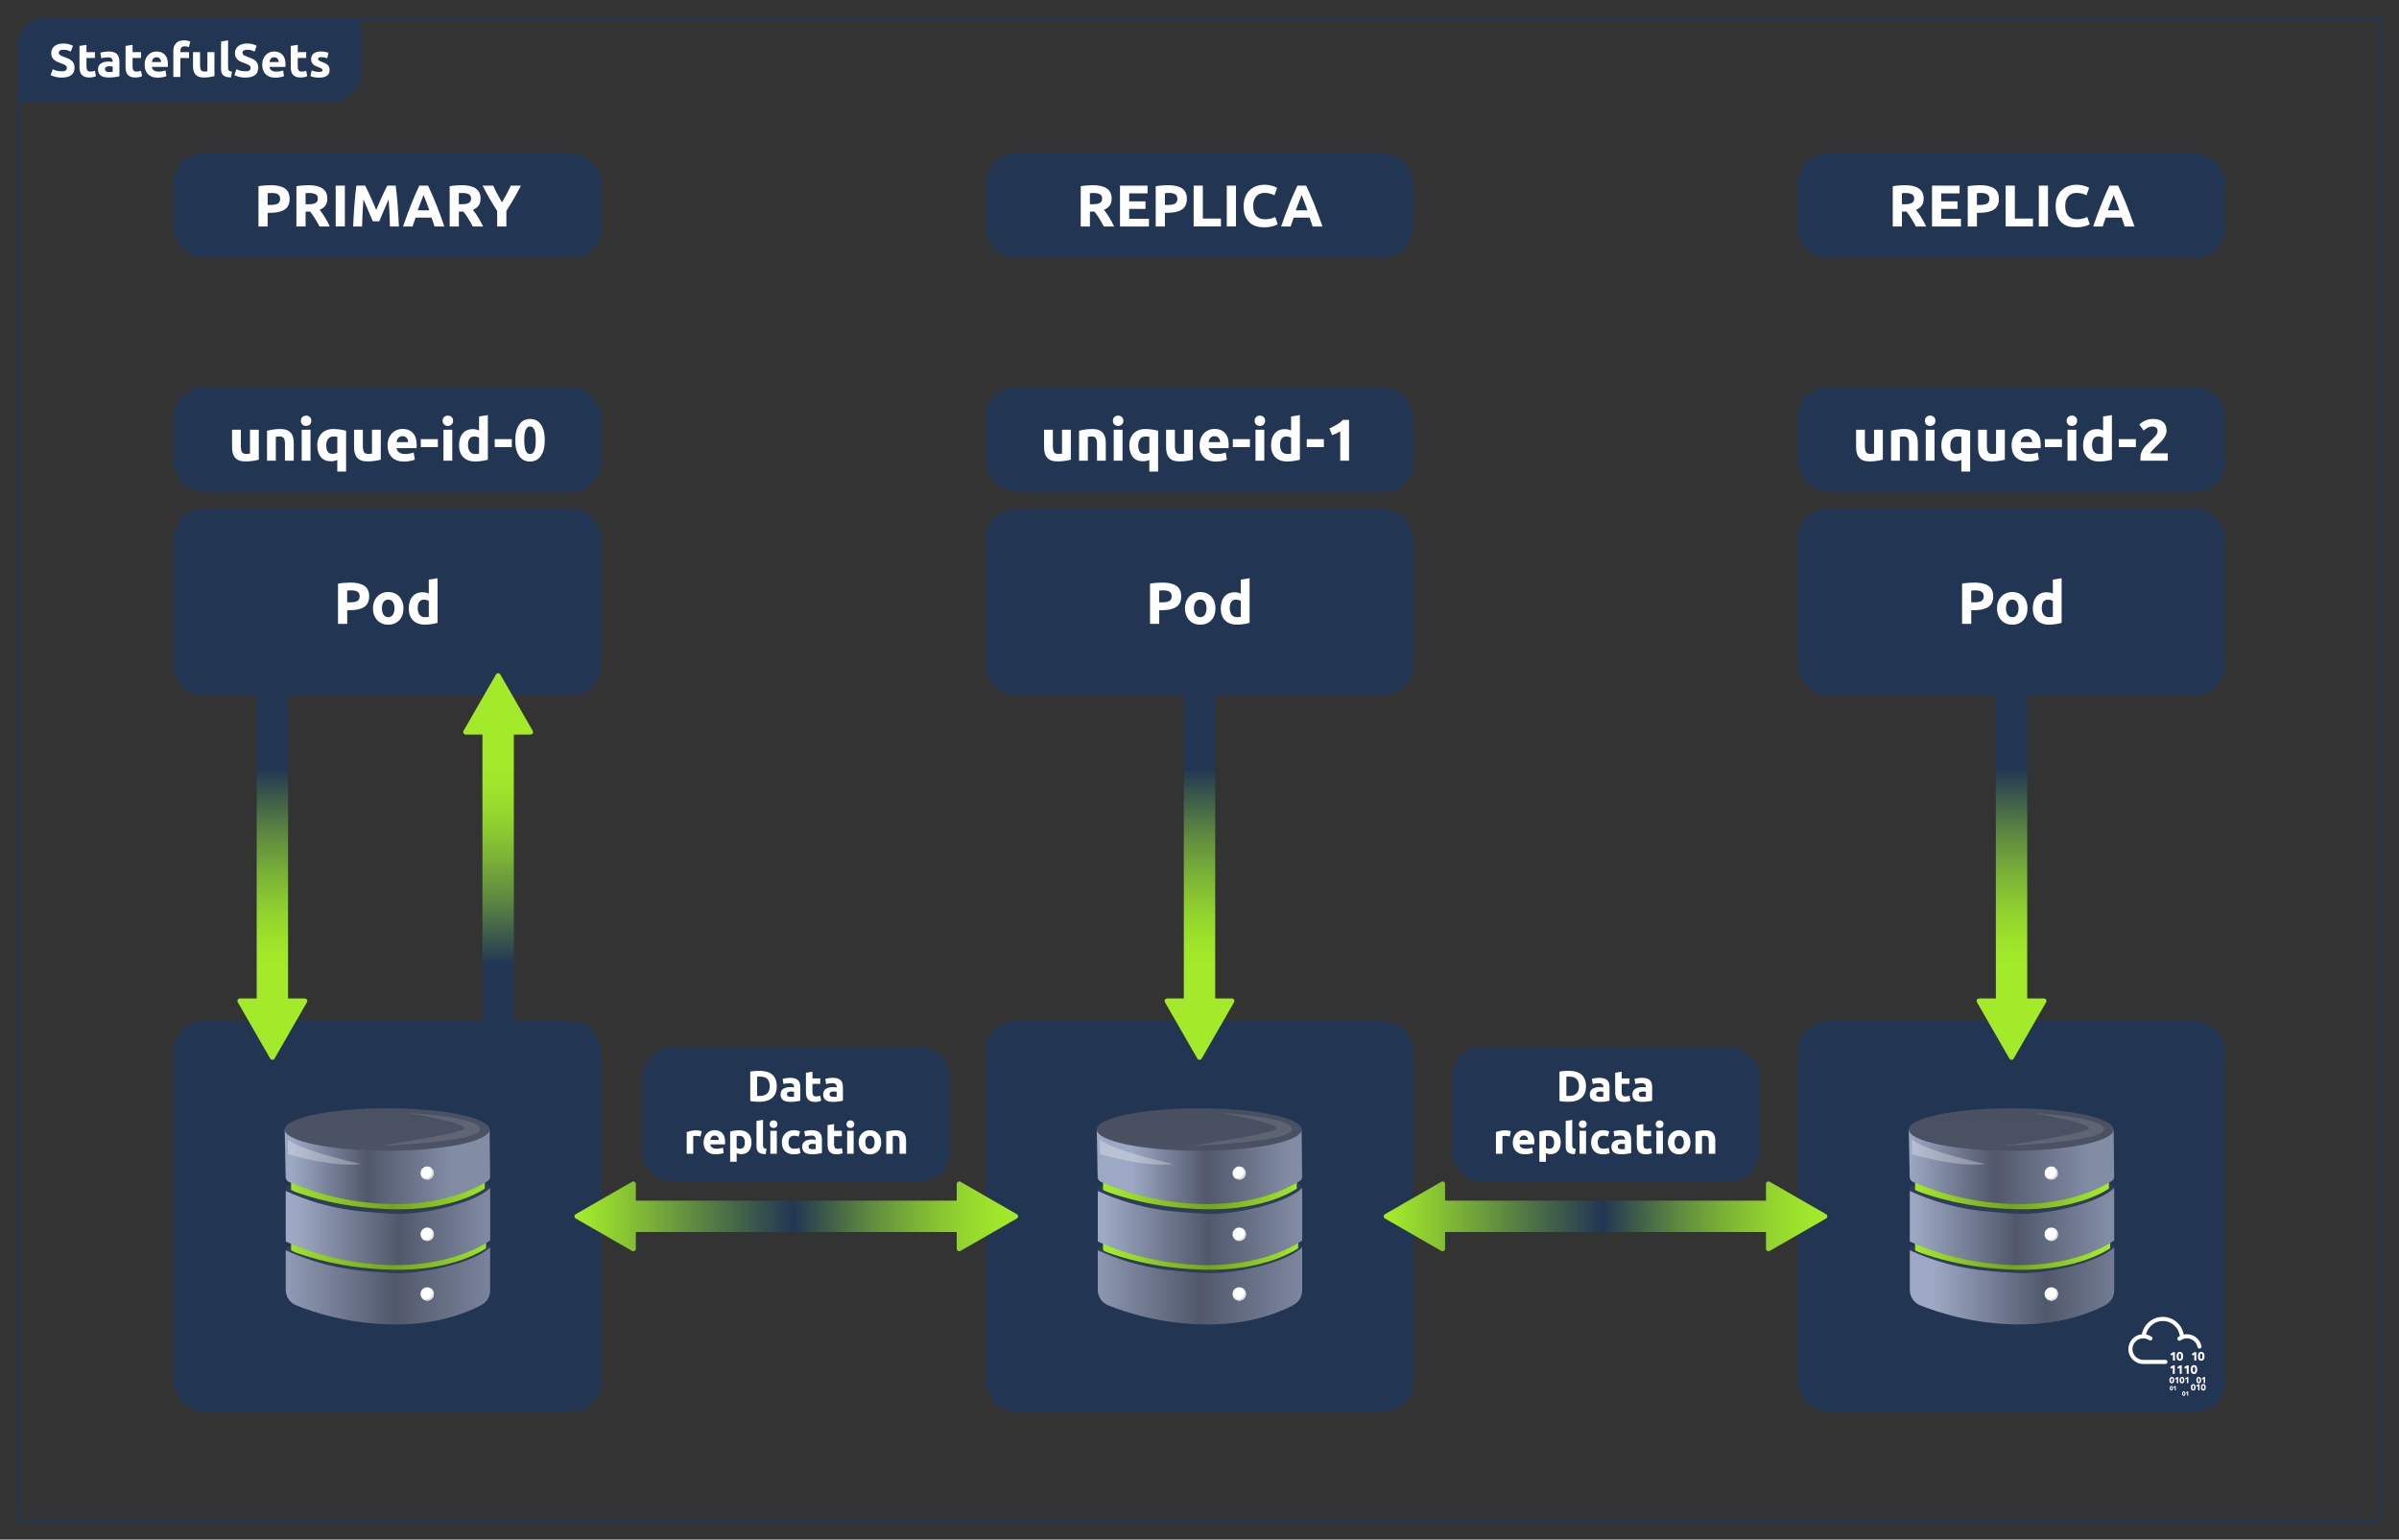 <?xml version="1.0" encoding="UTF-8"?><svg xmlns="http://www.w3.org/2000/svg" xmlns:xlink="http://www.w3.org/1999/xlink" viewBox="0 0 971.98 623.84"><rect x="0" y="0" width="971.98" height="623.84" fill="#333333" stroke="none"/><defs><style>.cls-1{fill:url(#linear-gradient-12);}.cls-1,.cls-2,.cls-3,.cls-4,.cls-5,.cls-6,.cls-7,.cls-8,.cls-9,.cls-10,.cls-11,.cls-12,.cls-13,.cls-14,.cls-15,.cls-16,.cls-17,.cls-18,.cls-19,.cls-20,.cls-21,.cls-22,.cls-23,.cls-24,.cls-25,.cls-26{stroke-width:0px;}.cls-27{clip-path:url(#clippath-20);}.cls-28{clip-path:url(#clippath-11);}.cls-2{fill:url(#linear-gradient-17);}.cls-29{clip-path:url(#clippath-16);}.cls-3{fill:url(#linear-gradient-19);}.cls-4{fill:url(#linear-gradient);}.cls-30{clip-path:url(#clippath-33);}.cls-5{fill:url(#linear-gradient-21);}.cls-31{clip-path:url(#clippath-32);}.cls-6{fill:#223654;}.cls-7{fill:url(#linear-gradient-6);}.cls-8{fill:#2e3d5b;}.cls-32{clip-path:url(#clippath-2);}.cls-33{clip-path:url(#clippath-13);}.cls-34{clip-path:url(#clippath-37);}.cls-35{clip-path:url(#clippath-25);}.cls-36{stroke:#223654;stroke-miterlimit:10;}.cls-36,.cls-13{fill:none;}.cls-37{clip-path:url(#clippath-15);}.cls-9{fill:url(#linear-gradient-15);}.cls-38{clip-path:url(#clippath-6);}.cls-10{fill:url(#linear-gradient-11);}.cls-39{clip-path:url(#clippath-26);}.cls-11{fill:url(#linear-gradient-5);}.cls-12{fill:#dbdcdd;}.cls-40{clip-path:url(#clippath-7);}.cls-41{clip-path:url(#clippath-21);}.cls-42{clip-path:url(#clippath-34);}.cls-43{clip-path:url(#clippath-1);}.cls-44{clip-path:url(#clippath-4);}.cls-45{clip-path:url(#clippath-38);}.cls-46{clip-path:url(#clippath-36);}.cls-47{clip-path:url(#clippath-27);}.cls-14{fill:url(#linear-gradient-13);}.cls-15{fill:url(#linear-gradient-16);}.cls-48{clip-path:url(#clippath-12);}.cls-16{fill:#fff;}.cls-17{fill:url(#linear-gradient-20);}.cls-18{fill:url(#linear-gradient-14);}.cls-19{fill:url(#linear-gradient-2);}.cls-49{clip-path:url(#clippath-24);}.cls-50{clip-path:url(#clippath-30);}.cls-51{clip-path:url(#clippath-22);}.cls-20{fill:url(#linear-gradient-7);}.cls-21{fill:url(#linear-gradient-3);}.cls-52{clip-path:url(#clippath-9);}.cls-53{clip-path:url(#clippath);}.cls-22{fill:url(#linear-gradient-9);}.cls-54{opacity:.11;}.cls-55{clip-path:url(#clippath-19);}.cls-56{clip-path:url(#clippath-31);}.cls-57{clip-path:url(#clippath-3);}.cls-23{fill:url(#linear-gradient-8);}.cls-58{clip-path:url(#clippath-8);}.cls-24{fill:url(#linear-gradient-18);}.cls-59{clip-path:url(#clippath-29);}.cls-60{clip-path:url(#clippath-18);}.cls-61{clip-path:url(#clippath-14);}.cls-62{clip-path:url(#clippath-17);}.cls-63{clip-path:url(#clippath-5);}.cls-25{fill:url(#linear-gradient-10);}.cls-64{clip-path:url(#clippath-10);}.cls-65{clip-path:url(#clippath-23);}.cls-66{opacity:.29;}.cls-26{fill:url(#linear-gradient-4);}.cls-67{clip-path:url(#clippath-28);}.cls-68{clip-path:url(#clippath-35);}</style><linearGradient id="linear-gradient" x1="1485.15" y1="-1175.08" x2="1726.19" y2="-1175.08" gradientTransform="translate(-1064.73 -1289.31) rotate(90)" gradientUnits="userSpaceOnUse"><stop offset=".48" stop-color="#223654"/><stop offset=".52" stop-color="#38554c"/><stop offset=".59" stop-color="#5e8940"/><stop offset=".66" stop-color="#7bb336"/><stop offset=".72" stop-color="#91d12f"/><stop offset=".77" stop-color="#9ee32b"/><stop offset=".81" stop-color="#a3ea2a"/></linearGradient><linearGradient id="linear-gradient-2" x1="1346.59" y1="-1300.66" x2="1587.64" y2="-1300.66" gradientTransform="translate(1502.49 1852.98) rotate(-90)" xlink:href="#linear-gradient"/><clipPath id="clippath"><rect class="cls-13" x="115.37" y="449.08" width="83.24" height="87.59"/></clipPath><clipPath id="clippath-1"><rect class="cls-13" x="115.37" y="449.08" width="83.24" height="87.59"/></clipPath><clipPath id="clippath-2"><rect class="cls-13" x="115.37" y="449.08" width="83.24" height="87.59"/></clipPath><clipPath id="clippath-3"><polygon class="cls-13" points="117.92 478.08 117.92 511.13 160.8 521.88 197.1 509.78 196.42 476.18 117.92 478.08"/></clipPath><linearGradient id="linear-gradient-3" x1="-83.86" y1="-3634.71" x2="-83.78" y2="-3634.71" gradientTransform="translate(91081 -3942263.34) scale(1084.75 -1084.75)" gradientUnits="userSpaceOnUse"><stop offset="0" stop-color="#a3ea2a"/><stop offset=".51" stop-color="#74a517"/><stop offset=".99" stop-color="#a3ea2a"/><stop offset="1" stop-color="#a3ea2a"/></linearGradient><clipPath id="clippath-4"><path class="cls-13" d="M115.74,476.96c.02.83.51,1.58,1.26,1.92,4.69,2.14,22.27,9.36,44.78,9.02,20.01-.3,32.35-7.13,35.81-9.33.63-.4,1-1.09.99-1.84l-.21-18.88-83.01-.16.37,19.28Z"/></clipPath><linearGradient id="linear-gradient-4" x1="-84.01" y1="-3632.33" x2="-83.94" y2="-3632.33" gradientTransform="translate(220141.4 -9512367.07) scale(2618.94 -2618.94)" gradientUnits="userSpaceOnUse"><stop offset="0" stop-color="#9da8c4"/><stop offset=".17" stop-color="#51586b"/><stop offset=".36" stop-color="#828ca5"/><stop offset="1" stop-color="#828ca5"/></linearGradient><clipPath id="clippath-5"><path class="cls-13" d="M156.9,449.08c-22.9,0-41.53,3.85-41.53,8.6s18.63,8.6,41.53,8.6,41.47-3.85,41.47-8.6-18.57-8.6-41.47-8.6Z"/></clipPath><linearGradient id="linear-gradient-5" x1="-85.34" y1="-3630.28" x2="-85.26" y2="-3630.28" gradientTransform="translate(-10744085.59 -252007.23) rotate(-90) scale(2959.62 -2959.62)" gradientUnits="userSpaceOnUse"><stop offset="0" stop-color="#7c89a5"/><stop offset=".57" stop-color="#4f5669"/><stop offset="1" stop-color="#444b5c"/></linearGradient><clipPath id="clippath-6"><rect class="cls-13" x="115.37" y="449.08" width="83.24" height="87.59"/></clipPath><clipPath id="clippath-7"><path class="cls-13" d="M158.19,515.81c-9.6-.8-24.01-.8-42.42-9.2v16.03c0,2.77,1.68,5.26,4.25,6.29,6.95,2.8,21.85,7.74,40.22,7.74h0c.51,0,1.03,0,1.54-.01,16.54-.25,27.84-4.96,33.21-7.83,2.22-1.18,3.6-3.48,3.6-5.99v-17.44c-7.2,6.8-29.21,11.2-40.42,10.4"/></clipPath><linearGradient id="linear-gradient-6" x1="-83.93" y1="-3632.3" x2="-83.85" y2="-3632.3" gradientTransform="translate(195628.64 -8461180.73) scale(2329.57 -2329.57)" gradientUnits="userSpaceOnUse"><stop offset="0" stop-color="#9da8c4"/><stop offset=".28" stop-color="#51586b"/><stop offset=".53" stop-color="#828ca5"/><stop offset="1" stop-color="#828ca5"/></linearGradient><clipPath id="clippath-8"><rect class="cls-13" x="115.37" y="449.08" width="83.24" height="87.59"/></clipPath><clipPath id="clippath-9"><path class="cls-13" d="M198.55,481.43c-7.26,6.77-29.19,11.15-40.36,10.35-9.6-.8-24.01-.8-42.42-9.2v20.45s19.61,10,46.02,9.6c23.41-.35,36.32-9.64,36.8-9.99,0,0,.01-.02.01-.03v-21.16s-.02-.03-.03-.03c0,0-.02,0-.02,0"/></clipPath><linearGradient id="linear-gradient-7" x1="-83.92" y1="-3632.57" x2="-83.85" y2="-3632.57" gradientTransform="translate(183369.21 -7931727.72) scale(2183.64 -2183.64)" xlink:href="#linear-gradient-6"/><clipPath id="clippath-10"><rect class="cls-13" x="115.37" y="449.08" width="83.24" height="87.59"/></clipPath><clipPath id="clippath-11"><rect class="cls-13" x="116.64" y="461.72" width="29.83" height="10.2"/></clipPath><clipPath id="clippath-12"><rect class="cls-13" x="153.85" y="451.01" width="40.62" height="13.28"/></clipPath><linearGradient id="linear-gradient-8" y1="-1550.72" y2="-1550.72" xlink:href="#linear-gradient"/><clipPath id="clippath-13"><rect class="cls-13" x="444.37" y="449.08" width="83.24" height="87.59"/></clipPath><clipPath id="clippath-14"><rect class="cls-13" x="444.37" y="449.08" width="83.24" height="87.59"/></clipPath><clipPath id="clippath-15"><rect class="cls-13" x="444.37" y="449.08" width="83.24" height="87.59"/></clipPath><clipPath id="clippath-16"><polygon class="cls-13" points="446.92 478.08 446.92 511.13 489.8 521.88 526.1 509.78 525.42 476.18 446.92 478.08"/></clipPath><linearGradient id="linear-gradient-9" x1="-83.55" x2="-83.48" xlink:href="#linear-gradient-3"/><clipPath id="clippath-17"><path class="cls-13" d="M444.74,476.96c.02.83.51,1.58,1.26,1.92,4.69,2.14,22.27,9.36,44.78,9.02,20.01-.3,32.35-7.13,35.81-9.33.63-.4,1-1.09.99-1.84l-.21-18.88-83.01-.16.37,19.28Z"/></clipPath><linearGradient id="linear-gradient-10" x1="-83.88" y1="-3632.33" x2="-83.81" y2="-3632.33" gradientTransform="translate(220141.41 -9512368.44) scale(2618.94 -2618.94)" xlink:href="#linear-gradient-4"/><clipPath id="clippath-18"><path class="cls-13" d="M485.9,449.08c-22.9,0-41.53,3.85-41.53,8.6s18.63,8.6,41.53,8.6,41.47-3.85,41.47-8.6-18.57-8.6-41.47-8.6Z"/></clipPath><linearGradient id="linear-gradient-11" x1="-85.34" y1="-3630.39" x2="-85.27" y2="-3630.39" gradientTransform="translate(-10744085.51 -252014.54) rotate(-90) scale(2959.62 -2959.62)" xlink:href="#linear-gradient-5"/><clipPath id="clippath-19"><rect class="cls-13" x="444.37" y="449.08" width="83.24" height="87.59"/></clipPath><clipPath id="clippath-20"><path class="cls-13" d="M487.19,515.81c-9.6-.8-24.01-.8-42.42-9.2v16.03c0,2.77,1.68,5.26,4.25,6.29,6.95,2.8,21.85,7.74,40.22,7.74h0c.51,0,1.03,0,1.54-.01,16.54-.25,27.84-4.96,33.21-7.83,2.22-1.18,3.6-3.48,3.6-5.99v-17.44c-7.2,6.8-29.21,11.2-40.42,10.4"/></clipPath><linearGradient id="linear-gradient-12" x1="-83.79" x2="-83.71" xlink:href="#linear-gradient-6"/><clipPath id="clippath-21"><rect class="cls-13" x="444.37" y="449.08" width="83.24" height="87.59"/></clipPath><clipPath id="clippath-22"><path class="cls-13" d="M527.55,481.43c-7.26,6.77-29.19,11.15-40.36,10.35-9.6-.8-24.01-.8-42.42-9.2v20.45s19.61,10,46.02,9.6c23.41-.35,36.32-9.64,36.8-9.99,0,0,.01-.02.01-.03v-21.16s-.02-.03-.03-.03c0,0-.02,0-.02,0"/></clipPath><linearGradient id="linear-gradient-13" x1="-83.77" y1="-3632.57" x2="-83.7" y2="-3632.57" gradientTransform="translate(183369.21 -7931727.72) scale(2183.64 -2183.64)" xlink:href="#linear-gradient-6"/><clipPath id="clippath-23"><rect class="cls-13" x="444.37" y="449.08" width="83.24" height="87.59"/></clipPath><clipPath id="clippath-24"><rect class="cls-13" x="445.64" y="461.72" width="29.83" height="10.2"/></clipPath><clipPath id="clippath-25"><rect class="cls-13" x="482.85" y="451.01" width="40.62" height="13.28"/></clipPath><linearGradient id="linear-gradient-14" y1="-1879.72" y2="-1879.72" xlink:href="#linear-gradient"/><clipPath id="clippath-26"><rect class="cls-13" x="773.37" y="449.08" width="83.24" height="87.59"/></clipPath><clipPath id="clippath-27"><rect class="cls-13" x="773.37" y="449.08" width="83.24" height="87.59"/></clipPath><clipPath id="clippath-28"><rect class="cls-13" x="773.37" y="449.08" width="83.24" height="87.59"/></clipPath><clipPath id="clippath-29"><polygon class="cls-13" points="775.92 478.08 775.92 511.13 818.8 521.88 855.1 509.78 854.42 476.18 775.92 478.08"/></clipPath><linearGradient id="linear-gradient-15" x1="-83.25" x2="-83.18" xlink:href="#linear-gradient-3"/><clipPath id="clippath-30"><path class="cls-13" d="M773.74,476.96c.02.83.51,1.58,1.26,1.92,4.69,2.14,22.27,9.36,44.78,9.02,20.01-.3,32.35-7.13,35.81-9.33.63-.4,1-1.09.99-1.84l-.21-18.88-83.01-.16.37,19.28Z"/></clipPath><linearGradient id="linear-gradient-16" x1="-83.76" y1="-3632.33" x2="-83.68" y2="-3632.33" gradientTransform="translate(220141.41 -9512369.82) scale(2618.94 -2618.94)" xlink:href="#linear-gradient-4"/><clipPath id="clippath-31"><path class="cls-13" d="M814.9,449.08c-22.9,0-41.53,3.85-41.53,8.6s18.63,8.6,41.53,8.6,41.47-3.85,41.47-8.6-18.57-8.6-41.47-8.6Z"/></clipPath><linearGradient id="linear-gradient-17" x1="-85.34" y1="-3630.5" x2="-85.27" y2="-3630.5" gradientTransform="translate(-10744085.43 -252021.85) rotate(-90) scale(2959.62 -2959.62)" xlink:href="#linear-gradient-5"/><clipPath id="clippath-32"><rect class="cls-13" x="773.37" y="449.08" width="83.24" height="87.59"/></clipPath><clipPath id="clippath-33"><path class="cls-13" d="M816.19,515.81c-9.6-.8-24.01-.8-42.42-9.2v16.03c0,2.77,1.68,5.26,4.25,6.29,6.95,2.8,21.85,7.74,40.22,7.74h0c.51,0,1.03,0,1.54-.01,16.54-.25,27.84-4.96,33.21-7.83,2.22-1.18,3.6-3.48,3.6-5.99v-17.44c-7.2,6.8-29.21,11.2-40.42,10.4"/></clipPath><linearGradient id="linear-gradient-18" x1="-83.64" x2="-83.57" xlink:href="#linear-gradient-6"/><clipPath id="clippath-34"><rect class="cls-13" x="773.37" y="449.08" width="83.24" height="87.59"/></clipPath><clipPath id="clippath-35"><path class="cls-13" d="M856.55,481.43c-7.26,6.77-29.19,11.15-40.36,10.35-9.6-.8-24.01-.8-42.42-9.2v20.45s19.61,10,46.02,9.6c23.41-.35,36.32-9.64,36.8-9.99,0,0,.01-.02.01-.03v-21.16s-.02-.03-.03-.03c0,0-.02,0-.02,0"/></clipPath><linearGradient id="linear-gradient-19" x1="-83.62" y1="-3632.57" x2="-83.55" y2="-3632.57" gradientTransform="translate(183369.21 -7931727.72) scale(2183.64 -2183.64)" xlink:href="#linear-gradient-6"/><clipPath id="clippath-36"><rect class="cls-13" x="773.37" y="449.08" width="83.24" height="87.59"/></clipPath><clipPath id="clippath-37"><rect class="cls-13" x="774.64" y="461.72" width="29.83" height="10.2"/></clipPath><clipPath id="clippath-38"><rect class="cls-13" x="811.85" y="451.01" width="40.62" height="13.28"/></clipPath><linearGradient id="linear-gradient-20" x1="144.48" y1="492.87" x2="421.03" y2="492.87" gradientUnits="userSpaceOnUse"><stop offset=".33" stop-color="#a3ea2a"/><stop offset=".64" stop-color="#223654"/><stop offset=".68" stop-color="#38554c"/><stop offset=".75" stop-color="#5e8940"/><stop offset=".82" stop-color="#7bb336"/><stop offset=".88" stop-color="#91d12f"/><stop offset=".93" stop-color="#9ee32b"/><stop offset=".96" stop-color="#a3ea2a"/></linearGradient><linearGradient id="linear-gradient-21" x1="472.35" x2="748.9" xlink:href="#linear-gradient-20"/></defs><g id="Layer_1"><path class="cls-6" d="M19.71,7.33h126.69v22.01c0,6.62-5.38,12-12,12H7.71v-22.01c0-6.62,5.38-12,12-12Z"/><path class="cls-16" d="M24.96,28.91c.42,0,.77-.04,1.04-.11.27-.07.49-.17.66-.29.17-.12.28-.26.34-.43s.1-.35.1-.55c0-.43-.2-.79-.61-1.08-.41-.29-1.11-.6-2.1-.93-.43-.15-.87-.33-1.3-.53-.43-.2-.82-.45-1.17-.75-.34-.3-.62-.66-.84-1.09-.22-.43-.33-.95-.33-1.56s.11-1.16.34-1.65c.23-.49.55-.91.98-1.25.42-.34.93-.61,1.53-.79.6-.18,1.27-.28,2.03-.28.89,0,1.66.1,2.31.29s1.19.4,1.61.63l-.86,2.35c-.37-.19-.78-.36-1.23-.51-.45-.15-1-.22-1.63-.22-.71,0-1.23.1-1.54.3-.31.2-.47.5-.47.91,0,.24.06.45.17.61.11.17.28.32.49.45s.45.26.73.36c.27.11.58.22.91.33.69.25,1.29.51,1.8.75.51.25.93.54,1.27.87.34.33.59.72.75,1.17s.25.99.25,1.62c0,1.24-.43,2.2-1.3,2.88s-2.17,1.02-3.92,1.02c-.59,0-1.12-.04-1.59-.11-.47-.07-.89-.16-1.25-.26-.36-.1-.68-.21-.94-.33-.26-.11-.48-.22-.66-.32l.84-2.37c.4.22.88.41,1.46.58.58.17,1.29.26,2.13.26Z"/><path class="cls-16" d="M32.19,18.62l2.85-.46v2.96h3.42v2.37h-3.42v3.54c0,.6.1,1.08.32,1.43.21.36.63.54,1.27.54.31,0,.62-.03.95-.09.33-.06.62-.14.89-.24l.4,2.22c-.34.14-.73.26-1.15.36-.42.1-.94.15-1.55.15-.78,0-1.42-.11-1.93-.32-.51-.21-.92-.5-1.22-.88-.31-.38-.52-.83-.64-1.37-.12-.54-.18-1.13-.18-1.78v-8.45Z"/><path class="cls-16" d="M44,20.86c.84,0,1.54.09,2.1.29.56.19,1.01.47,1.35.82.34.36.58.79.72,1.3.14.51.21,1.08.21,1.7v5.93c-.41.09-.97.19-1.7.32s-1.61.18-2.64.18c-.65,0-1.24-.06-1.77-.17-.53-.11-.98-.3-1.37-.56-.38-.26-.68-.6-.88-1.02-.2-.42-.31-.94-.31-1.55s.12-1.08.35-1.49c.24-.41.55-.73.95-.97s.85-.42,1.36-.53c.51-.11,1.04-.16,1.59-.16.37,0,.7.02.98.05.29.03.52.07.7.12v-.27c0-.48-.15-.87-.44-1.17s-.8-.44-1.53-.44c-.48,0-.96.04-1.43.1-.47.07-.88.17-1.22.3l-.36-2.29c.17-.05.37-.11.62-.16.25-.06.52-.11.81-.15.29-.04.6-.08.93-.12.32-.03.65-.05.98-.05ZM44.23,29.19c.28,0,.55,0,.8-.02s.46-.03.61-.06v-2.16c-.11-.03-.29-.05-.52-.08-.23-.03-.44-.04-.63-.04-.27,0-.52.02-.76.05-.24.03-.44.09-.62.18-.18.09-.32.21-.42.36-.1.15-.15.34-.15.57,0,.45.15.75.45.93s.71.26,1.23.26Z"/><path class="cls-16" d="M50.86,18.62l2.85-.46v2.96h3.42v2.37h-3.42v3.54c0,.6.1,1.08.32,1.43.21.36.63.54,1.27.54.31,0,.62-.03.95-.09.33-.06.62-.14.89-.24l.4,2.22c-.34.14-.73.26-1.15.36-.42.1-.94.15-1.55.15-.78,0-1.42-.11-1.93-.32-.51-.21-.92-.5-1.22-.88-.31-.38-.52-.83-.64-1.37-.12-.54-.18-1.13-.18-1.78v-8.45Z"/><path class="cls-16" d="M58.59,26.23c0-.89.14-1.67.41-2.34s.63-1.23,1.08-1.67c.45-.45.96-.78,1.54-1.01.58-.23,1.18-.34,1.79-.34,1.43,0,2.55.44,3.38,1.31.83.87,1.24,2.16,1.24,3.85,0,.17,0,.35-.02.54-.01.2-.03.37-.04.53h-6.46c.06.59.34,1.05.82,1.4s1.13.52,1.95.52c.52,0,1.04-.05,1.54-.14s.91-.21,1.23-.35l.38,2.31c-.15.08-.36.15-.61.23s-.54.14-.85.2c-.31.06-.65.1-1,.14-.36.04-.71.06-1.07.06-.9,0-1.69-.13-2.36-.4-.67-.27-1.22-.63-1.66-1.1-.44-.46-.76-1.02-.97-1.65-.21-.64-.32-1.33-.32-2.06ZM65.28,25.14c-.01-.24-.05-.48-.12-.71-.07-.23-.18-.43-.33-.61s-.33-.33-.55-.44c-.22-.11-.5-.17-.83-.17s-.59.05-.82.16c-.23.11-.42.25-.57.43s-.27.39-.35.62c-.08.24-.14.48-.18.72h3.77Z"/><path class="cls-16" d="M74.59,16.35c.54,0,1.03.05,1.47.16s.79.21,1.03.32l-.55,2.28c-.25-.12-.53-.2-.83-.26-.3-.06-.58-.09-.83-.09-.34,0-.63.05-.87.14-.24.1-.42.23-.55.39-.13.17-.23.36-.29.59s-.09.48-.09.75v.5h3.52v2.37h-3.52v7.68h-2.85v-10.59c0-1.3.37-2.33,1.1-3.1.73-.76,1.82-1.15,3.26-1.15Z"/><path class="cls-16" d="M86.88,30.84c-.48.14-1.11.27-1.87.39s-1.57.18-2.41.18-1.56-.12-2.13-.34c-.57-.23-1.02-.55-1.35-.97-.33-.41-.57-.91-.71-1.48s-.21-1.2-.21-1.89v-5.6h2.85v5.26c0,.92.12,1.58.36,1.99.24.41.69.61,1.36.61.2,0,.42,0,.65-.03.23-.02.43-.04.61-.07v-7.76h2.85v9.71Z"/><path class="cls-16" d="M93.57,31.37c-.83-.01-1.5-.1-2.02-.27-.52-.17-.92-.4-1.22-.7-.3-.3-.5-.66-.61-1.09-.11-.43-.16-.91-.16-1.44v-11.07l2.85-.46v10.95c0,.25.02.48.06.69.04.2.11.38.22.52.11.14.26.25.47.34.2.09.48.15.82.17l-.4,2.35Z"/><path class="cls-16" d="M99.4,28.91c.42,0,.77-.04,1.04-.11.27-.07.49-.17.66-.29.17-.12.28-.26.34-.43s.1-.35.1-.55c0-.43-.2-.79-.61-1.08-.41-.29-1.11-.6-2.1-.93-.43-.15-.87-.33-1.3-.53-.43-.2-.82-.45-1.17-.75-.34-.3-.62-.66-.84-1.09-.22-.43-.33-.95-.33-1.56s.11-1.16.34-1.65c.23-.49.55-.91.98-1.25.42-.34.93-.61,1.53-.79.6-.18,1.27-.28,2.03-.28.89,0,1.66.1,2.31.29s1.19.4,1.61.63l-.86,2.35c-.37-.19-.78-.36-1.23-.51-.45-.15-1-.22-1.63-.22-.71,0-1.23.1-1.54.3-.31.2-.47.5-.47.91,0,.24.06.45.17.61.11.17.28.32.49.45s.45.26.73.36c.27.11.58.22.91.33.69.25,1.29.51,1.8.75.51.25.93.54,1.27.87.34.33.59.72.75,1.17s.25.99.25,1.62c0,1.24-.43,2.2-1.3,2.88s-2.17,1.02-3.92,1.02c-.59,0-1.12-.04-1.59-.11-.47-.07-.89-.16-1.25-.26-.36-.1-.68-.21-.94-.33-.26-.11-.48-.22-.66-.32l.84-2.37c.4.22.88.41,1.46.58.58.17,1.29.26,2.13.26Z"/><path class="cls-16" d="M106.24,26.23c0-.89.14-1.67.41-2.34s.63-1.23,1.08-1.67c.45-.45.96-.78,1.54-1.01.58-.23,1.18-.34,1.79-.34,1.43,0,2.55.44,3.38,1.31.83.87,1.24,2.16,1.24,3.85,0,.17,0,.35-.02.54-.01.2-.03.37-.04.53h-6.46c.06.59.34,1.05.82,1.4s1.13.52,1.95.52c.52,0,1.04-.05,1.54-.14s.91-.21,1.23-.35l.38,2.31c-.15.08-.36.15-.61.23s-.54.14-.85.2c-.31.06-.65.1-1,.14-.36.04-.71.06-1.07.06-.9,0-1.69-.13-2.36-.4-.67-.27-1.22-.63-1.66-1.1-.44-.46-.76-1.02-.97-1.65-.21-.64-.32-1.33-.32-2.06ZM112.93,25.14c-.01-.24-.05-.48-.12-.71-.07-.23-.18-.43-.33-.61s-.33-.33-.55-.44c-.22-.11-.5-.17-.83-.17s-.59.05-.82.16c-.23.11-.42.25-.57.43s-.27.39-.35.62c-.08.24-.14.48-.18.72h3.77Z"/><path class="cls-16" d="M117.79,18.62l2.85-.46v2.96h3.42v2.37h-3.42v3.54c0,.6.1,1.08.32,1.43.21.36.63.54,1.27.54.31,0,.62-.03.95-.09.33-.06.62-.14.89-.24l.4,2.22c-.34.14-.73.26-1.15.36-.42.1-.94.15-1.55.15-.78,0-1.42-.11-1.93-.32-.51-.21-.92-.5-1.22-.88-.31-.38-.52-.83-.64-1.37-.12-.54-.18-1.13-.18-1.78v-8.45Z"/><path class="cls-16" d="M129.26,29.13c.52,0,.89-.05,1.11-.15.22-.1.32-.3.32-.59,0-.23-.14-.43-.42-.6-.28-.17-.71-.37-1.28-.58-.45-.17-.85-.34-1.21-.52s-.67-.39-.93-.64c-.25-.25-.45-.54-.59-.89-.14-.34-.21-.76-.21-1.24,0-.94.35-1.69,1.05-2.24.7-.55,1.66-.82,2.89-.82.61,0,1.2.05,1.76.16.56.11,1.01.23,1.34.35l-.5,2.22c-.33-.12-.69-.22-1.08-.31-.39-.09-.83-.13-1.31-.13-.89,0-1.34.25-1.34.75,0,.11.02.22.06.31.04.09.11.18.23.26.11.08.27.17.47.27.2.1.45.2.76.32.62.23,1.14.46,1.55.68.41.22.73.47.97.73s.4.55.5.87c.1.32.14.69.14,1.11,0,.99-.37,1.74-1.12,2.25-.75.51-1.8.76-3.16.76-.89,0-1.63-.08-2.23-.23-.59-.15-1-.28-1.23-.38l.48-2.31c.48.19.98.34,1.49.45s1.01.16,1.51.16Z"/><rect class="cls-6" x="70.4" y="413.66" width="173.19" height="158.42" rx="12" ry="12"/><g id="arrow_styles_for_diagrams_etc"><g id="arrow_styles_for_diagrams_etc-2"><path class="cls-4" d="M109.48,428.94l-13.14-22.84c-.39-.67.1-1.52.88-1.52h6.78v-128.14c0-2.02,1.64-3.67,3.67-3.67h5.38c2.02,0,3.66,1.64,3.66,3.66v128.15h6.78c.78,0,1.26.84.88,1.52l-13.14,22.84c-.39.67-1.35.67-1.74,0Z"/></g></g><rect class="cls-6" x="70.4" y="206.16" width="173.19" height="75.59" rx="12" ry="12"/><rect class="cls-6" x="70.4" y="61.99" width="173.19" height="42.47" rx="12" ry="12"/><rect class="cls-6" x="70.4" y="156.88" width="173.19" height="42.47" rx="12" ry="12"/><path class="cls-16" d="M141.91,236.06c2.47,0,4.36.43,5.68,1.3,1.32.87,1.98,2.29,1.98,4.26s-.67,3.43-2,4.31c-1.34.88-3.25,1.33-5.73,1.33h-1.17v5.54h-3.72v-16.3c.81-.16,1.67-.27,2.58-.33s1.7-.1,2.39-.1ZM142.14,239.23c-.27,0-.54,0-.8.02-.26.02-.49.03-.68.05v4.77h1.17c1.29,0,2.26-.17,2.91-.53.65-.35.98-1,.98-1.96,0-.46-.08-.84-.25-1.15-.17-.3-.41-.54-.72-.73-.31-.18-.69-.31-1.13-.38s-.94-.11-1.48-.11Z"/><path class="cls-16" d="M163.46,246.49c0,.99-.14,1.89-.43,2.71-.29.82-.7,1.52-1.24,2.1-.54.58-1.19,1.03-1.95,1.35-.76.32-1.6.48-2.54.48s-1.76-.16-2.52-.48c-.76-.32-1.4-.77-1.95-1.35-.54-.58-.96-1.28-1.27-2.1-.3-.82-.45-1.72-.45-2.71s.16-1.89.47-2.7c.31-.81.74-1.5,1.29-2.08.55-.57,1.2-1.02,1.96-1.34.76-.32,1.58-.48,2.47-.48s1.74.16,2.49.48c.76.32,1.4.76,1.95,1.34.54.57.96,1.27,1.27,2.08.3.81.45,1.71.45,2.7ZM159.83,246.49c0-1.1-.22-1.96-.66-2.59s-1.06-.94-1.87-.94-1.44.31-1.89.94c-.45.63-.67,1.49-.67,2.59s.22,1.97.67,2.61c.45.64,1.07.97,1.89.97s1.44-.32,1.87-.97.66-1.52.66-2.61Z"/><path class="cls-16" d="M177.28,252.38c-.32.1-.68.19-1.1.28-.41.09-.85.16-1.3.23-.45.06-.92.12-1.38.16-.47.04-.92.06-1.35.06-1.03,0-1.96-.15-2.77-.45-.81-.3-1.5-.74-2.05-1.3-.56-.56-.98-1.25-1.28-2.05s-.44-1.71-.44-2.71.13-1.94.38-2.76c.25-.82.62-1.52,1.1-2.09.48-.57,1.06-1.01,1.75-1.31.69-.3,1.48-.45,2.38-.45.49,0,.94.05,1.33.14.39.1.78.23,1.18.41v-5.68l3.56-.57v18.12ZM169.24,246.42c0,1.1.25,1.98.74,2.65.49.67,1.23,1,2.2,1,.32,0,.61-.01.88-.04.27-.02.49-.05.67-.08v-6.47c-.22-.14-.51-.26-.87-.36-.36-.09-.72-.14-1.09-.14-1.69,0-2.53,1.15-2.53,3.44Z"/><path class="cls-16" d="M104.85,186.25c-.6.18-1.38.34-2.34.49-.96.15-1.96.23-3.01.23s-1.95-.14-2.66-.43c-.71-.29-1.27-.69-1.68-1.21-.41-.52-.71-1.13-.88-1.85-.18-.72-.26-1.5-.26-2.36v-6.99h3.56v6.56c0,1.15.15,1.97.45,2.48.3.51.87.76,1.69.76.25,0,.52-.01.81-.04.29-.02.54-.05.76-.08v-9.69h3.56v12.13Z"/><path class="cls-16" d="M108.19,174.55c.6-.17,1.38-.34,2.34-.49.96-.15,1.96-.23,3.01-.23s1.95.14,2.66.42c.71.28,1.27.67,1.68,1.18.41.51.71,1.11.88,1.81.17.7.26,1.48.26,2.34v7.09h-3.56v-6.66c0-1.15-.15-1.96-.45-2.43-.3-.48-.87-.72-1.69-.72-.25,0-.53.01-.81.04-.29.02-.54.05-.76.08v9.69h-3.56v-12.13Z"/><path class="cls-16" d="M126.14,170.5c0,.65-.21,1.17-.63,1.54-.42.37-.92.56-1.49.56s-1.07-.19-1.49-.56c-.42-.37-.63-.89-.63-1.54s.21-1.17.63-1.54c.42-.37.92-.56,1.49-.56s1.07.19,1.49.56c.42.37.63.89.63,1.54ZM125.8,186.68h-3.56v-12.56h3.56v12.56Z"/><path class="cls-16" d="M128.55,180.4c0-.97.15-1.86.44-2.66s.72-1.5,1.28-2.08c.56-.58,1.24-1.03,2.05-1.35s1.73-.48,2.77-.48c.43,0,.88.02,1.35.06.47.04.93.09,1.38.16.45.06.89.14,1.3.23.41.09.78.18,1.1.27v16.54h-3.56v-4.73c-.4.18-.81.31-1.24.41s-.89.14-1.38.14c-1.78,0-3.14-.58-4.08-1.75s-1.41-2.76-1.41-4.76ZM132.18,180.5c0,2.28.84,3.41,2.53,3.41.37,0,.73-.05,1.09-.14s.65-.21.87-.36v-6.42c-.18-.03-.4-.06-.67-.08-.27-.02-.57-.04-.88-.04-.97,0-1.7.33-2.2.99s-.74,1.54-.74,2.64Z"/><path class="cls-16" d="M154.28,186.25c-.6.18-1.38.34-2.34.49-.96.15-1.96.23-3.01.23s-1.95-.14-2.66-.43c-.71-.29-1.27-.69-1.68-1.21-.41-.52-.71-1.13-.88-1.85-.18-.72-.26-1.5-.26-2.36v-6.99h3.56v6.56c0,1.15.15,1.97.45,2.48.3.51.87.76,1.69.76.25,0,.52-.01.81-.04.29-.02.54-.05.76-.08v-9.69h3.56v12.13Z"/><path class="cls-16" d="M157.03,180.5c0-1.11.17-2.09.51-2.92.34-.84.79-1.53,1.35-2.09.56-.56,1.2-.98,1.92-1.27.72-.29,1.47-.43,2.23-.43,1.78,0,3.19.55,4.23,1.64,1.03,1.09,1.55,2.69,1.55,4.81,0,.21,0,.43-.02.68-.02.25-.03.47-.05.66h-8.07c.08.73.42,1.31,1.03,1.74.6.43,1.42.64,2.43.64.65,0,1.29-.06,1.92-.18.63-.12,1.14-.27,1.54-.44l.48,2.89c-.19.09-.45.19-.76.29s-.67.18-1.06.25c-.39.07-.81.13-1.25.18-.45.05-.89.07-1.34.07-1.13,0-2.11-.17-2.95-.5s-1.53-.79-2.08-1.37c-.55-.58-.96-1.27-1.22-2.06-.26-.8-.39-1.66-.39-2.58ZM165.38,179.14c-.02-.3-.07-.6-.15-.88-.09-.29-.22-.54-.41-.76-.18-.22-.41-.41-.69-.55-.28-.14-.62-.21-1.04-.21s-.74.07-1.03.2-.52.31-.72.54c-.19.22-.34.48-.44.78-.1.29-.18.59-.23.9h4.7Z"/><path class="cls-16" d="M170.49,177.94h6.92v3.22h-6.92v-3.22Z"/><path class="cls-16" d="M183.57,170.5c0,.65-.21,1.17-.63,1.54-.42.37-.92.56-1.49.56s-1.07-.19-1.49-.56c-.42-.37-.63-.89-.63-1.54s.21-1.17.63-1.54c.42-.37.92-.56,1.49-.56s1.07.19,1.49.56c.42.37.63.89.63,1.54ZM183.24,186.68h-3.56v-12.56h3.56v12.56Z"/><path class="cls-16" d="M197.65,186.27c-.32.1-.68.19-1.1.28-.41.09-.85.16-1.3.23-.45.06-.92.12-1.38.16-.47.04-.92.06-1.35.06-1.03,0-1.96-.15-2.77-.45-.81-.3-1.5-.74-2.05-1.3-.56-.56-.98-1.25-1.28-2.05s-.44-1.71-.44-2.71.13-1.94.38-2.76c.25-.82.62-1.52,1.1-2.09.48-.57,1.06-1.01,1.75-1.31.69-.3,1.48-.45,2.38-.45.49,0,.94.05,1.33.14.39.1.78.23,1.18.41v-5.68l3.56-.57v18.12ZM189.61,180.31c0,1.1.25,1.98.74,2.65.49.67,1.23,1,2.2,1,.32,0,.61-.01.88-.04.27-.02.49-.05.67-.08v-6.47c-.22-.14-.51-.26-.87-.36-.36-.09-.72-.14-1.09-.14-1.69,0-2.53,1.15-2.53,3.44Z"/><path class="cls-16" d="M200.45,177.94h6.92v3.22h-6.92v-3.22Z"/><path class="cls-16" d="M220.71,178.37c0,2.79-.53,4.92-1.59,6.41-1.06,1.49-2.52,2.23-4.38,2.23s-3.32-.74-4.38-2.23c-1.06-1.49-1.59-3.62-1.59-6.41,0-1.38.14-2.61.42-3.68.28-1.07.68-1.96,1.21-2.7.53-.73,1.15-1.29,1.89-1.67.73-.38,1.55-.57,2.46-.57,1.86,0,3.32.74,4.38,2.23,1.06,1.49,1.59,3.62,1.59,6.39ZM217.08,178.37c0-.83-.04-1.58-.12-2.26s-.21-1.26-.38-1.75-.41-.88-.72-1.15c-.3-.27-.68-.41-1.12-.41s-.82.14-1.11.41c-.29.27-.53.65-.72,1.15-.18.49-.31,1.08-.39,1.75s-.12,1.43-.12,2.26.04,1.58.12,2.27.21,1.27.39,1.77c.18.49.42.88.72,1.15.29.27.66.41,1.11.41s.82-.13,1.12-.41c.3-.27.54-.65.72-1.15s.3-1.08.38-1.77.12-1.44.12-2.27Z"/><path class="cls-16" d="M109.68,75.03c2.47,0,4.36.43,5.68,1.3,1.32.87,1.98,2.29,1.98,4.26s-.67,3.43-2,4.31c-1.34.88-3.25,1.33-5.73,1.33h-1.17v5.54h-3.72v-16.3c.81-.16,1.67-.27,2.58-.33s1.7-.1,2.39-.1ZM109.92,78.2c-.27,0-.54,0-.8.02-.26.02-.49.03-.68.05v4.77h1.17c1.29,0,2.26-.17,2.91-.53.65-.35.98-1,.98-1.96,0-.46-.08-.84-.25-1.15-.17-.3-.41-.54-.72-.73-.31-.18-.69-.31-1.13-.38s-.94-.11-1.48-.11Z"/><path class="cls-16" d="M124.93,75.03c2.48,0,4.38.44,5.71,1.33,1.32.88,1.98,2.26,1.98,4.12,0,1.16-.27,2.1-.8,2.83-.53.72-1.3,1.29-2.3,1.71.33.41.68.89,1.05,1.42s.73,1.09,1.09,1.67.7,1.19,1.04,1.81c.33.63.64,1.25.93,1.85h-4.16c-.3-.54-.61-1.09-.92-1.65-.31-.56-.63-1.1-.96-1.62-.33-.53-.65-1.02-.97-1.49-.32-.47-.64-.9-.96-1.28h-1.84v6.04h-3.72v-16.3c.81-.16,1.65-.27,2.52-.33.87-.06,1.64-.1,2.33-.1ZM125.15,78.2c-.27,0-.51,0-.73.02-.21.02-.42.03-.61.05v4.49h1.05c1.4,0,2.4-.17,3.01-.53.6-.35.91-.95.91-1.79s-.31-1.39-.92-1.73c-.61-.34-1.52-.51-2.71-.51Z"/><path class="cls-16" d="M136.01,75.22h3.72v16.54h-3.72v-16.54Z"/><path class="cls-16" d="M147.94,75.22c.29.52.62,1.17.99,1.95s.77,1.61,1.17,2.51c.41.9.81,1.82,1.21,2.76.4.94.77,1.82,1.12,2.65.35-.83.73-1.71,1.12-2.65.4-.94.8-1.86,1.21-2.76.41-.9.8-1.73,1.17-2.51.37-.77.71-1.42.99-1.95h3.39c.16,1.1.31,2.33.44,3.69s.25,2.78.36,4.25c.1,1.47.2,2.95.29,4.43.09,1.48.16,2.87.23,4.18h-3.63c-.05-1.61-.11-3.36-.19-5.25-.08-1.89-.2-3.8-.36-5.73-.29.67-.61,1.41-.96,2.22-.35.81-.7,1.62-1.04,2.43-.34.81-.67,1.59-.99,2.33-.32.74-.59,1.37-.81,1.9h-2.6c-.22-.53-.5-1.16-.81-1.9-.32-.74-.65-1.52-.99-2.33-.34-.81-.69-1.62-1.04-2.43s-.67-1.55-.96-2.22c-.16,1.93-.28,3.83-.36,5.73-.08,1.89-.14,3.64-.19,5.25h-3.63c.06-1.3.14-2.7.23-4.18.09-1.48.18-2.96.29-4.43.1-1.47.22-2.89.36-4.25.13-1.36.28-2.59.44-3.69h3.56Z"/><path class="cls-16" d="M176.06,91.76c-.18-.58-.38-1.17-.59-1.77-.21-.61-.42-1.21-.63-1.81h-6.46c-.21.6-.42,1.21-.63,1.82s-.41,1.2-.59,1.77h-3.87c.62-1.78,1.21-3.43,1.77-4.94.56-1.51,1.11-2.94,1.64-4.27s1.06-2.61,1.58-3.81c.52-1.2,1.06-2.38,1.62-3.52h3.53c.54,1.15,1.08,2.32,1.61,3.52.53,1.2,1.06,2.47,1.59,3.81s1.08,2.76,1.64,4.27c.56,1.51,1.15,3.16,1.77,4.94h-3.99ZM171.59,78.97c-.08.24-.2.57-.36.98-.16.41-.34.89-.55,1.43s-.43,1.14-.69,1.79c-.25.65-.51,1.33-.77,2.05h4.73c-.25-.72-.5-1.4-.74-2.06s-.46-1.25-.68-1.79-.4-1.02-.56-1.43-.29-.74-.39-.97Z"/><path class="cls-16" d="M187.02,75.03c2.48,0,4.38.44,5.71,1.33,1.32.88,1.98,2.26,1.98,4.12,0,1.16-.27,2.1-.8,2.83-.53.72-1.3,1.29-2.3,1.71.33.41.68.89,1.05,1.42s.73,1.09,1.09,1.67.7,1.19,1.04,1.81c.33.63.64,1.25.93,1.85h-4.16c-.3-.54-.61-1.09-.92-1.65-.31-.56-.63-1.1-.96-1.62-.33-.53-.65-1.02-.97-1.49-.32-.47-.64-.9-.96-1.28h-1.84v6.04h-3.72v-16.3c.81-.16,1.65-.27,2.52-.33.87-.06,1.64-.1,2.33-.1ZM187.23,78.2c-.27,0-.51,0-.73.02-.21.02-.42.03-.61.05v4.49h1.05c1.4,0,2.4-.17,3.01-.53.6-.35.91-.95.91-1.79s-.31-1.39-.92-1.73c-.61-.34-1.52-.51-2.71-.51Z"/><path class="cls-16" d="M203.37,82c.67-1.13,1.31-2.25,1.91-3.38.6-1.13,1.16-2.26,1.67-3.4h4.11c-.91,1.78-1.85,3.51-2.82,5.18s-2,3.35-3.08,5.04v6.33h-3.72v-6.28c-1.08-1.69-2.11-3.37-3.09-5.06-.98-1.69-1.92-3.42-2.83-5.2h4.32c.51,1.14,1.06,2.28,1.65,3.4.59,1.13,1.22,2.25,1.88,3.38Z"/><g id="arrow_styles_for_diagrams_etc-3"><g id="arrow_styles_for_diagrams_etc-4"><path class="cls-19" d="M202.7,273.29l13.14,22.84c.39.67-.1,1.52-.88,1.52h-6.78s0,128.14,0,128.14c0,2.02-1.64,3.67-3.67,3.67h-5.38c-2.02,0-3.66-1.64-3.66-3.66v-128.15s-6.78,0-6.78,0c-.78,0-1.26-.84-.88-1.52l13.14-22.84c.39-.67,1.35-.67,1.74,0Z"/></g></g><g class="cls-53"><g class="cls-43"><g class="cls-32"><path class="cls-8" d="M115.94,505.5s.98-.73,2.44-.73l-.24,2.2-2.2-1.47Z"/><path class="cls-8" d="M115.82,481s1.08-.66,2.54-.66l-.24,2.2-2.3-1.54Z"/></g><g class="cls-57"><rect class="cls-21" x="117.92" y="476.18" width="79.18" height="45.7"/></g><g class="cls-44"><rect class="cls-26" x="115.31" y="457.51" width="83.36" height="30.9" transform="translate(-1.98 .66) rotate(-.24)"/></g><g class="cls-63"><rect class="cls-11" x="115.19" y="448.16" width="83.36" height="19.05" transform="translate(-10.13 3.6) rotate(-1.27)"/></g><g class="cls-38"><path class="cls-12" d="M175.79,475.35c0,1.49-1.21,2.7-2.7,2.7-.75,0-1.43-.3-1.91-.8.4.23.86.36,1.35.36,1.49,0,2.7-1.21,2.7-2.7,0-.74-.3-1.41-.78-1.9.8.47,1.34,1.34,1.34,2.33"/><path class="cls-16" d="M175.23,474.92c0,1.49-1.21,2.7-2.7,2.7-.49,0-.96-.13-1.35-.36-.48-.49-.78-1.16-.78-1.9,0-1.49,1.21-2.7,2.7-2.7.49,0,.96.13,1.35.36.48.49.78,1.16.78,1.9"/><path class="cls-16" d="M175.79,524.2c0,1.49-1.21,2.7-2.7,2.7s-2.7-1.21-2.7-2.7,1.21-2.7,2.7-2.7,2.7,1.21,2.7,2.7"/><path class="cls-8" d="M116.07,505.5s1.98,1.46,4.4,2.27c4.03,1.34,17.47,6.17,38.31,6.72,25.54.67,38.48-8.88,38.48-8.88l1.34-.21-16.97,15.81-56.45-5.38-8.74-7.39-.67-1.34s-.07-1.85.3-1.6"/></g><g class="cls-40"><rect class="cls-7" x="115.77" y="505.4" width="82.84" height="31.26"/></g><g class="cls-58"><path class="cls-16" d="M175.79,524.31c0,1.49-1.21,2.7-2.7,2.7s-2.7-1.21-2.7-2.7,1.21-2.7,2.7-2.7,2.7,1.21,2.7,2.7"/><path class="cls-8" d="M115.83,480.99s2.22,1.46,4.65,2.27c4.03,1.34,17.47,6.17,38.31,6.72,25.54.67,37.83-8.48,37.83-8.48l1.34,1.26-16.32,13.94-56.45-5.38-8.74-7.39-.67-1.34s-.08-1.5.06-1.6"/><path class="cls-8" d="M198.61,505.4s.2-.9-1.62-1.28v.29l.03,1.44.72-.16.86-.3Z"/><path class="cls-8" d="M198.6,481.45s-.29-1.49-2.11-1.86v.4l.05,3.33.82-.14,1.25-1.73Z"/></g><g class="cls-52"><rect class="cls-20" x="115.77" y="481.42" width="82.84" height="31.61"/></g><g class="cls-64"><path class="cls-16" d="M175.79,500.11c0,1.49-1.21,2.7-2.7,2.7s-2.7-1.21-2.7-2.7,1.21-2.7,2.7-2.7,2.7,1.21,2.7,2.7"/><path class="cls-12" d="M175.79,500.11c0,1.49-1.21,2.7-2.7,2.7-.75,0-1.43-.3-1.91-.8.4.23.86.36,1.35.36,1.49,0,2.7-1.21,2.7-2.7,0-.74-.3-1.41-.78-1.9.8.47,1.34,1.34,1.34,2.33"/><path class="cls-12" d="M175.79,524.28c0,1.49-1.21,2.7-2.7,2.7-.75,0-1.43-.3-1.91-.8.4.23.86.36,1.35.36,1.49,0,2.7-1.21,2.7-2.7,0-.74-.3-1.41-.78-1.9.8.47,1.34,1.34,1.34,2.33"/><g class="cls-66"><g class="cls-28"><path class="cls-16" d="M116.64,461.72v5.94s18.02,5.49,29.83,4.01c0,0-24.24-5.15-29.83-9.95"/></g></g><g class="cls-54"><g class="cls-48"><path class="cls-16" d="M153.85,464.3s39.9-1.4,40.61-6.61c.71-5.2-28.8-6.68-28.8-6.68,0,0,26.49,4.5,22.1,6.68-4.39,2.18-33.91,6.61-33.91,6.61"/></g></g></g></g></g><rect class="cls-6" x="399.4" y="413.66" width="173.19" height="158.42" rx="12" ry="12"/><g id="arrow_styles_for_diagrams_etc-5"><g id="arrow_styles_for_diagrams_etc-6"><path class="cls-23" d="M485.12,428.94l-13.14-22.84c-.39-.67.1-1.52.88-1.52h6.78v-128.14c0-2.02,1.64-3.67,3.67-3.67h5.38c2.02,0,3.66,1.64,3.66,3.66v128.15h6.78c.78,0,1.26.84.88,1.52l-13.14,22.84c-.39.67-1.35.67-1.74,0Z"/></g></g><rect class="cls-6" x="399.4" y="206.16" width="173.19" height="75.59" rx="12" ry="12"/><rect class="cls-6" x="399.4" y="61.99" width="173.19" height="42.47" rx="12" ry="12"/><rect class="cls-6" x="399.4" y="156.88" width="173.19" height="42.47" rx="12" ry="12"/><path class="cls-16" d="M470.91,236.06c2.47,0,4.36.43,5.68,1.3,1.32.87,1.98,2.29,1.98,4.26s-.67,3.43-2,4.31c-1.34.88-3.25,1.33-5.73,1.33h-1.17v5.54h-3.72v-16.3c.81-.16,1.67-.27,2.58-.33s1.7-.1,2.39-.1ZM471.14,239.23c-.27,0-.54,0-.8.02-.26.02-.49.03-.68.05v4.77h1.17c1.29,0,2.26-.17,2.91-.53.65-.35.98-1,.98-1.96,0-.46-.08-.84-.25-1.15-.17-.3-.41-.54-.72-.73-.31-.18-.69-.31-1.13-.38s-.94-.11-1.48-.11Z"/><path class="cls-16" d="M492.46,246.49c0,.99-.14,1.89-.43,2.71-.29.82-.7,1.52-1.24,2.1-.54.58-1.19,1.03-1.95,1.35-.76.32-1.6.48-2.54.48s-1.76-.16-2.52-.48c-.76-.32-1.4-.77-1.95-1.35-.54-.58-.96-1.28-1.27-2.1-.3-.82-.45-1.72-.45-2.71s.16-1.89.47-2.7c.31-.81.74-1.5,1.29-2.08.55-.57,1.2-1.02,1.96-1.34.76-.32,1.58-.48,2.47-.48s1.74.16,2.49.48c.76.32,1.4.76,1.95,1.34.54.57.96,1.27,1.26,2.08.3.81.45,1.71.45,2.7ZM488.83,246.49c0-1.1-.22-1.96-.66-2.59s-1.06-.94-1.87-.94-1.44.31-1.89.94c-.45.63-.67,1.49-.67,2.59s.22,1.97.67,2.61c.45.64,1.07.97,1.89.97s1.44-.32,1.87-.97.66-1.52.66-2.61Z"/><path class="cls-16" d="M506.28,252.38c-.32.1-.68.19-1.1.28-.41.09-.85.16-1.3.23-.45.06-.92.12-1.38.16-.47.04-.92.06-1.35.06-1.04,0-1.96-.15-2.77-.45-.81-.3-1.5-.74-2.05-1.3-.56-.56-.98-1.25-1.28-2.05-.29-.8-.44-1.71-.44-2.71s.13-1.94.38-2.76c.25-.82.62-1.52,1.1-2.09.48-.57,1.06-1.01,1.75-1.31.69-.3,1.48-.45,2.38-.45.49,0,.94.05,1.33.14.39.1.78.23,1.18.41v-5.68l3.56-.57v18.12ZM498.24,246.42c0,1.1.25,1.98.74,2.65.49.67,1.23,1,2.2,1,.32,0,.61-.01.88-.04.27-.02.49-.05.67-.08v-6.47c-.22-.14-.51-.26-.87-.36-.36-.09-.72-.14-1.09-.14-1.69,0-2.53,1.15-2.53,3.44Z"/><path class="cls-16" d="M433.85,186.25c-.6.18-1.38.34-2.34.49-.96.15-1.96.23-3.01.23s-1.95-.14-2.66-.43c-.71-.29-1.27-.69-1.68-1.21-.41-.52-.71-1.13-.88-1.85-.18-.72-.26-1.5-.26-2.36v-6.99h3.56v6.56c0,1.15.15,1.97.45,2.48.3.51.87.76,1.69.76.25,0,.52-.01.81-.04.29-.02.54-.05.76-.08v-9.69h3.56v12.13Z"/><path class="cls-16" d="M437.19,174.55c.6-.17,1.38-.34,2.34-.49.96-.15,1.96-.23,3.01-.23s1.95.14,2.66.42c.71.28,1.27.67,1.68,1.18.41.51.71,1.11.88,1.81.17.7.26,1.48.26,2.34v7.09h-3.56v-6.66c0-1.15-.15-1.96-.45-2.43-.3-.48-.87-.72-1.69-.72-.25,0-.53.01-.81.04-.29.02-.54.05-.76.08v9.69h-3.56v-12.13Z"/><path class="cls-16" d="M455.14,170.5c0,.65-.21,1.17-.63,1.54-.42.37-.92.56-1.49.56s-1.07-.19-1.49-.56c-.42-.37-.63-.89-.63-1.54s.21-1.17.63-1.54c.42-.37.92-.56,1.49-.56s1.07.19,1.49.56c.42.37.63.89.63,1.54ZM454.8,186.68h-3.56v-12.56h3.56v12.56Z"/><path class="cls-16" d="M457.55,180.4c0-.97.15-1.86.44-2.66s.72-1.5,1.28-2.08c.56-.58,1.24-1.03,2.05-1.35s1.73-.48,2.77-.48c.43,0,.88.02,1.35.06.47.04.93.09,1.38.16.45.06.89.14,1.3.23.41.09.78.18,1.1.27v16.54h-3.56v-4.73c-.4.18-.81.31-1.24.41s-.89.14-1.38.14c-1.78,0-3.14-.58-4.08-1.75s-1.41-2.76-1.41-4.76ZM461.18,180.5c0,2.28.84,3.41,2.53,3.41.37,0,.73-.05,1.09-.14s.65-.21.87-.36v-6.42c-.18-.03-.4-.06-.67-.08-.27-.02-.57-.04-.88-.04-.97,0-1.7.33-2.2.99s-.74,1.54-.74,2.64Z"/><path class="cls-16" d="M483.28,186.25c-.6.18-1.38.34-2.34.49-.96.15-1.96.23-3.01.23s-1.95-.14-2.66-.43c-.71-.29-1.27-.69-1.68-1.21-.41-.52-.71-1.13-.88-1.85-.18-.72-.26-1.5-.26-2.36v-6.99h3.56v6.56c0,1.15.15,1.97.45,2.48.3.51.87.76,1.69.76.25,0,.52-.01.81-.04.29-.02.54-.05.76-.08v-9.69h3.56v12.13Z"/><path class="cls-16" d="M486.03,180.5c0-1.11.17-2.09.51-2.92.34-.84.79-1.53,1.35-2.09.56-.56,1.2-.98,1.92-1.27.72-.29,1.47-.43,2.23-.43,1.78,0,3.19.55,4.23,1.64s1.55,2.69,1.55,4.81c0,.21,0,.43-.02.68s-.03.47-.05.66h-8.07c.08.73.42,1.31,1.03,1.74.6.43,1.42.64,2.43.64.65,0,1.29-.06,1.92-.18.63-.12,1.14-.27,1.54-.44l.48,2.89c-.19.09-.45.19-.76.29s-.67.18-1.06.25c-.39.07-.81.13-1.25.18-.45.05-.89.07-1.34.07-1.13,0-2.11-.17-2.95-.5-.83-.33-1.53-.79-2.08-1.37-.55-.58-.96-1.27-1.22-2.06-.26-.8-.39-1.66-.39-2.58ZM494.38,179.14c-.02-.3-.07-.6-.16-.88-.09-.29-.22-.54-.41-.76-.18-.22-.41-.41-.69-.55-.28-.14-.62-.21-1.04-.21s-.74.07-1.03.2c-.29.13-.52.31-.72.54s-.34.48-.44.78c-.1.29-.18.59-.23.9h4.7Z"/><path class="cls-16" d="M499.49,177.94h6.92v3.22h-6.92v-3.22Z"/><path class="cls-16" d="M512.57,170.5c0,.65-.21,1.17-.63,1.54s-.92.56-1.49.56-1.07-.19-1.49-.56c-.42-.37-.63-.89-.63-1.54s.21-1.17.63-1.54c.42-.37.92-.56,1.49-.56s1.07.19,1.49.56.63.89.63,1.54ZM512.24,186.68h-3.56v-12.56h3.56v12.56Z"/><path class="cls-16" d="M526.65,186.27c-.32.1-.68.19-1.1.28-.41.09-.85.16-1.3.23-.45.06-.92.12-1.38.16-.47.04-.92.06-1.35.06-1.04,0-1.96-.15-2.77-.45-.81-.3-1.5-.74-2.05-1.3-.56-.56-.98-1.25-1.28-2.05-.29-.8-.44-1.71-.44-2.71s.13-1.94.38-2.76c.25-.82.62-1.52,1.1-2.09.48-.57,1.06-1.01,1.75-1.31.69-.3,1.48-.45,2.38-.45.49,0,.94.05,1.33.14.39.1.78.23,1.18.41v-5.68l3.56-.57v18.12ZM518.61,180.31c0,1.1.25,1.98.74,2.65.49.67,1.23,1,2.2,1,.32,0,.61-.01.88-.04.27-.02.49-.05.67-.08v-6.47c-.22-.14-.51-.26-.87-.36-.36-.09-.72-.14-1.09-.14-1.69,0-2.53,1.15-2.53,3.44Z"/><path class="cls-16" d="M529.45,177.94h6.92v3.22h-6.92v-3.22Z"/><path class="cls-16" d="M538.64,173.58c.46-.19.94-.41,1.44-.66.5-.25.99-.52,1.47-.81.48-.29.94-.6,1.37-.93s.83-.67,1.18-1.04h2.48v16.54h-3.56v-11.91c-.48.32-1.01.61-1.6.87s-1.16.49-1.72.68l-1.07-2.75Z"/><path class="cls-16" d="M442.7,75.03c2.48,0,4.38.44,5.71,1.33,1.32.88,1.98,2.26,1.98,4.12,0,1.16-.27,2.1-.8,2.83-.53.72-1.3,1.29-2.3,1.71.33.41.68.89,1.05,1.42s.73,1.09,1.09,1.67.7,1.19,1.04,1.81c.33.63.64,1.25.93,1.85h-4.16c-.3-.54-.61-1.09-.92-1.65-.31-.56-.63-1.1-.96-1.62-.33-.53-.65-1.02-.97-1.49-.32-.47-.64-.9-.96-1.28h-1.84v6.04h-3.72v-16.3c.81-.16,1.65-.27,2.52-.33.87-.06,1.64-.1,2.33-.1ZM442.92,78.2c-.27,0-.51,0-.73.02-.21.02-.42.03-.61.05v4.49h1.05c1.4,0,2.4-.17,3.01-.53.6-.35.91-.95.91-1.79s-.31-1.39-.92-1.73c-.61-.34-1.52-.51-2.71-.51Z"/><path class="cls-16" d="M453.78,91.76v-16.54h11.17v3.13h-7.45v3.25h6.61v3.06h-6.61v3.99h8v3.13h-11.72Z"/><path class="cls-16" d="M473.21,75.03c2.47,0,4.36.43,5.68,1.3,1.32.87,1.98,2.29,1.98,4.26s-.67,3.43-2,4.31c-1.34.88-3.25,1.33-5.73,1.33h-1.17v5.54h-3.72v-16.3c.81-.16,1.67-.27,2.58-.33s1.7-.1,2.39-.1ZM473.45,78.2c-.27,0-.54,0-.8.02-.26.02-.49.03-.68.05v4.77h1.17c1.29,0,2.26-.17,2.91-.53.65-.35.98-1,.98-1.96,0-.46-.08-.84-.25-1.15-.17-.3-.41-.54-.72-.73-.31-.18-.69-.31-1.13-.38s-.94-.11-1.48-.11Z"/><path class="cls-16" d="M494.67,88.56v3.2h-11.05v-16.54h3.72v13.34h7.33Z"/><path class="cls-16" d="M497.05,75.22h3.72v16.54h-3.72v-16.54Z"/><path class="cls-16" d="M512.14,92.1c-2.69,0-4.74-.75-6.15-2.24-1.41-1.5-2.11-3.62-2.11-6.37,0-1.37.21-2.59.64-3.66s1.02-1.98,1.77-2.72c.75-.74,1.64-1.3,2.67-1.68,1.04-.38,2.16-.57,3.37-.57.7,0,1.34.05,1.91.16.57.1,1.07.22,1.5.36.43.14.79.27,1.07.42.29.14.49.25.62.33l-1.07,3.01c-.51-.27-1.1-.5-1.78-.69-.68-.19-1.44-.29-2.3-.29-.57,0-1.13.09-1.68.29s-1.04.5-1.46.92-.76.97-1.01,1.63c-.25.67-.38,1.48-.38,2.44,0,.76.08,1.48.25,2.14.17.66.44,1.23.81,1.71.37.48.86.86,1.47,1.13.6.28,1.34.42,2.2.42.54,0,1.03-.03,1.46-.1.43-.06.81-.14,1.15-.23.33-.09.63-.19.88-.3.25-.11.49-.21.69-.31l1.03,2.98c-.52.32-1.26.61-2.22.86-.96.25-2.06.38-3.32.38Z"/><path class="cls-16" d="M531.83,91.76c-.18-.58-.38-1.17-.59-1.77-.21-.61-.42-1.21-.63-1.81h-6.46c-.21.6-.42,1.21-.63,1.82s-.41,1.2-.59,1.77h-3.87c.62-1.78,1.21-3.43,1.77-4.94.56-1.51,1.11-2.94,1.64-4.27.53-1.34,1.06-2.61,1.58-3.81.52-1.2,1.06-2.38,1.62-3.52h3.53c.54,1.15,1.08,2.32,1.61,3.52.53,1.2,1.06,2.47,1.59,3.81.54,1.34,1.08,2.76,1.64,4.27.56,1.51,1.15,3.16,1.78,4.94h-3.99ZM527.36,78.97c-.08.24-.2.57-.36.98-.16.41-.34.89-.55,1.43-.2.54-.43,1.14-.69,1.79-.25.65-.51,1.33-.77,2.05h4.73c-.25-.72-.5-1.4-.74-2.06s-.46-1.25-.68-1.79c-.21-.54-.4-1.02-.56-1.43s-.29-.74-.39-.97Z"/><g class="cls-33"><g class="cls-61"><g class="cls-37"><path class="cls-8" d="M444.94,505.5s.98-.73,2.44-.73l-.24,2.2-2.2-1.47Z"/><path class="cls-8" d="M444.82,481s1.08-.66,2.54-.66l-.24,2.2-2.3-1.54Z"/></g><g class="cls-29"><rect class="cls-22" x="446.92" y="476.18" width="79.18" height="45.7"/></g><g class="cls-62"><rect class="cls-25" x="444.31" y="457.51" width="83.36" height="30.9" transform="translate(-1.97 2.04) rotate(-.24)"/></g><g class="cls-60"><rect class="cls-10" x="444.19" y="448.16" width="83.36" height="19.05" transform="translate(-10.05 10.91) rotate(-1.27)"/></g><g class="cls-55"><path class="cls-12" d="M504.79,475.35c0,1.49-1.21,2.7-2.7,2.7-.75,0-1.43-.3-1.91-.8.4.23.86.36,1.35.36,1.49,0,2.7-1.21,2.7-2.7,0-.74-.3-1.41-.78-1.9.8.47,1.34,1.34,1.34,2.33"/><path class="cls-16" d="M504.23,474.92c0,1.49-1.21,2.7-2.7,2.7-.49,0-.96-.13-1.35-.36-.48-.49-.78-1.16-.78-1.9,0-1.49,1.21-2.7,2.7-2.7.49,0,.96.13,1.35.36.48.49.78,1.16.78,1.9"/><path class="cls-16" d="M504.79,524.2c0,1.49-1.21,2.7-2.7,2.7s-2.7-1.21-2.7-2.7,1.21-2.7,2.7-2.7,2.7,1.21,2.7,2.7"/><path class="cls-8" d="M445.07,505.5s1.98,1.46,4.4,2.27c4.03,1.34,17.47,6.17,38.31,6.72,25.54.67,38.48-8.88,38.48-8.88l1.34-.21-16.97,15.81-56.45-5.38-8.74-7.39-.67-1.34s-.07-1.85.3-1.6"/></g><g class="cls-27"><rect class="cls-1" x="444.77" y="505.4" width="82.84" height="31.26"/></g><g class="cls-41"><path class="cls-16" d="M504.79,524.31c0,1.49-1.21,2.7-2.7,2.7s-2.7-1.21-2.7-2.7,1.21-2.7,2.7-2.7,2.7,1.21,2.7,2.7"/><path class="cls-8" d="M444.83,480.99s2.22,1.46,4.65,2.27c4.03,1.34,17.47,6.17,38.31,6.72,25.54.67,37.83-8.48,37.83-8.48l1.34,1.26-16.32,13.94-56.45-5.38-8.74-7.39-.67-1.34s-.08-1.5.06-1.6"/><path class="cls-8" d="M527.61,505.4s.2-.9-1.62-1.28v.29l.03,1.44.72-.16.86-.3Z"/><path class="cls-8" d="M527.6,481.45s-.29-1.49-2.11-1.86v.4l.05,3.33.82-.14,1.25-1.73Z"/></g><g class="cls-51"><rect class="cls-14" x="444.77" y="481.42" width="82.84" height="31.61"/></g><g class="cls-65"><path class="cls-16" d="M504.79,500.11c0,1.49-1.21,2.7-2.7,2.7s-2.7-1.21-2.7-2.7,1.21-2.7,2.7-2.7,2.7,1.21,2.7,2.7"/><path class="cls-12" d="M504.79,500.11c0,1.49-1.21,2.7-2.7,2.7-.75,0-1.43-.3-1.91-.8.4.23.86.36,1.35.36,1.49,0,2.7-1.21,2.7-2.7,0-.74-.3-1.41-.78-1.9.8.47,1.34,1.34,1.34,2.33"/><path class="cls-12" d="M504.79,524.28c0,1.49-1.21,2.7-2.7,2.7-.75,0-1.43-.3-1.91-.8.4.23.86.36,1.35.36,1.49,0,2.7-1.21,2.7-2.7,0-.74-.3-1.41-.78-1.9.8.47,1.34,1.34,1.34,2.33"/><g class="cls-66"><g class="cls-49"><path class="cls-16" d="M445.64,461.72v5.94s18.02,5.49,29.83,4.01c0,0-24.24-5.15-29.83-9.95"/></g></g><g class="cls-54"><g class="cls-35"><path class="cls-16" d="M482.85,464.3s39.9-1.4,40.61-6.61c.71-5.2-28.8-6.68-28.8-6.68,0,0,26.49,4.5,22.1,6.68-4.39,2.18-33.91,6.61-33.91,6.61"/></g></g></g></g></g><rect class="cls-6" x="728.4" y="413.66" width="173.19" height="158.42" rx="12" ry="12"/><g id="arrow_styles_for_diagrams_etc-7"><g id="arrow_styles_for_diagrams_etc-8"><path class="cls-18" d="M814.12,428.94l-13.14-22.84c-.39-.67.1-1.52.88-1.52h6.78v-128.14c0-2.02,1.64-3.67,3.67-3.67h5.38c2.02,0,3.66,1.64,3.66,3.66v128.15h6.78c.78,0,1.26.84.88,1.52l-13.14,22.84c-.39.67-1.35.67-1.74,0Z"/></g></g><rect class="cls-6" x="728.4" y="206.16" width="173.19" height="75.59" rx="12" ry="12"/><rect class="cls-6" x="728.4" y="61.99" width="173.19" height="42.47" rx="12" ry="12"/><rect class="cls-6" x="728.4" y="156.88" width="173.19" height="42.47" rx="12" ry="12"/><path class="cls-16" d="M799.91,236.06c2.47,0,4.36.43,5.68,1.3,1.32.87,1.98,2.29,1.98,4.26s-.67,3.43-2,4.31c-1.34.88-3.25,1.33-5.73,1.33h-1.17v5.54h-3.72v-16.3c.81-.16,1.67-.27,2.58-.33s1.7-.1,2.39-.1ZM800.14,239.23c-.27,0-.54,0-.8.02-.26.02-.49.03-.68.05v4.77h1.17c1.29,0,2.26-.17,2.91-.53.65-.35.98-1,.98-1.96,0-.46-.08-.84-.25-1.15-.17-.3-.41-.54-.72-.73-.31-.18-.69-.31-1.13-.38s-.94-.11-1.48-.11Z"/><path class="cls-16" d="M821.46,246.49c0,.99-.14,1.89-.43,2.71-.29.82-.7,1.52-1.24,2.1-.54.58-1.19,1.03-1.95,1.35-.76.32-1.6.48-2.54.48s-1.76-.16-2.52-.48c-.76-.32-1.4-.77-1.95-1.35-.54-.58-.96-1.28-1.26-2.1-.3-.82-.45-1.72-.45-2.71s.16-1.89.47-2.7.74-1.5,1.29-2.08c.55-.57,1.2-1.02,1.96-1.34.76-.32,1.58-.48,2.47-.48s1.74.16,2.49.48c.76.32,1.4.76,1.95,1.34.54.57.96,1.27,1.26,2.08.3.81.45,1.71.45,2.7ZM817.83,246.49c0-1.1-.22-1.96-.66-2.59s-1.06-.94-1.87-.94-1.44.31-1.89.94-.67,1.49-.67,2.59.22,1.97.67,2.61,1.07.97,1.89.97,1.44-.32,1.87-.97.66-1.52.66-2.61Z"/><path class="cls-16" d="M835.28,252.38c-.32.1-.68.19-1.1.28-.41.09-.85.16-1.3.23-.45.06-.92.12-1.38.16-.47.04-.92.06-1.35.06-1.04,0-1.96-.15-2.77-.45-.81-.3-1.5-.74-2.05-1.3-.56-.56-.98-1.25-1.28-2.05-.29-.8-.44-1.71-.44-2.71s.13-1.94.38-2.76c.25-.82.62-1.52,1.1-2.09.48-.57,1.06-1.01,1.75-1.31.69-.3,1.48-.45,2.38-.45.49,0,.94.05,1.33.14.39.1.78.23,1.18.41v-5.68l3.56-.57v18.12ZM827.24,246.42c0,1.1.25,1.98.74,2.65.49.67,1.23,1,2.2,1,.32,0,.61-.01.88-.04.27-.02.49-.05.67-.08v-6.47c-.22-.14-.51-.26-.87-.36-.36-.09-.72-.14-1.09-.14-1.69,0-2.53,1.15-2.53,3.44Z"/><path class="cls-16" d="M762.85,186.25c-.6.18-1.38.34-2.34.49s-1.96.23-3.01.23-1.95-.14-2.66-.43c-.71-.29-1.27-.69-1.68-1.21-.41-.52-.71-1.13-.88-1.85-.18-.72-.26-1.5-.26-2.36v-6.99h3.56v6.56c0,1.15.15,1.97.45,2.48.3.51.87.76,1.69.76.25,0,.53-.01.81-.04.29-.02.54-.05.76-.08v-9.69h3.56v12.13Z"/><path class="cls-16" d="M766.19,174.55c.6-.17,1.38-.34,2.34-.49s1.96-.23,3.01-.23,1.95.14,2.66.42,1.27.67,1.68,1.18c.41.51.71,1.11.88,1.81.17.7.26,1.48.26,2.34v7.09h-3.56v-6.66c0-1.15-.15-1.96-.45-2.43s-.87-.72-1.69-.72c-.25,0-.53.01-.81.04-.29.02-.54.05-.76.08v9.69h-3.56v-12.13Z"/><path class="cls-16" d="M784.14,170.5c0,.65-.21,1.17-.63,1.54-.42.37-.92.56-1.49.56s-1.07-.19-1.49-.56-.63-.89-.63-1.54.21-1.17.63-1.54.92-.56,1.49-.56,1.07.19,1.49.56c.42.37.63.89.63,1.54ZM783.8,186.68h-3.56v-12.56h3.56v12.56Z"/><path class="cls-16" d="M786.55,180.4c0-.97.15-1.86.44-2.66.29-.8.72-1.5,1.28-2.08.56-.58,1.24-1.03,2.05-1.35s1.73-.48,2.77-.48c.43,0,.88.02,1.35.06.47.04.93.09,1.38.16.45.06.89.14,1.3.23.41.09.78.18,1.1.27v16.54h-3.56v-4.73c-.4.18-.81.31-1.24.41s-.89.14-1.38.14c-1.78,0-3.14-.58-4.08-1.75-.94-1.17-1.41-2.76-1.41-4.76ZM790.18,180.5c0,2.28.84,3.41,2.53,3.41.37,0,.73-.05,1.09-.14.36-.1.65-.21.87-.36v-6.42c-.17-.03-.4-.06-.67-.08-.27-.02-.57-.04-.88-.04-.97,0-1.7.33-2.2.99s-.74,1.54-.74,2.64Z"/><path class="cls-16" d="M812.28,186.25c-.61.18-1.38.34-2.34.49-.96.15-1.96.23-3.01.23s-1.95-.14-2.66-.43c-.71-.29-1.27-.69-1.68-1.21-.41-.52-.71-1.13-.88-1.85-.17-.72-.26-1.5-.26-2.36v-6.99h3.56v6.56c0,1.15.15,1.97.45,2.48.3.51.87.76,1.7.76.25,0,.52-.01.81-.04.29-.02.54-.05.76-.08v-9.69h3.56v12.13Z"/><path class="cls-16" d="M815.03,180.5c0-1.11.17-2.09.51-2.92.34-.84.79-1.53,1.35-2.09.56-.56,1.2-.98,1.92-1.27.72-.29,1.47-.43,2.23-.43,1.78,0,3.19.55,4.23,1.64s1.55,2.69,1.55,4.81c0,.21,0,.43-.02.68s-.03.47-.05.66h-8.07c.08.73.42,1.31,1.03,1.74.6.43,1.42.64,2.43.64.65,0,1.29-.06,1.92-.18.63-.12,1.14-.27,1.54-.44l.48,2.89c-.19.09-.45.19-.76.29s-.67.18-1.06.25c-.39.07-.81.13-1.25.18-.45.05-.89.07-1.34.07-1.13,0-2.11-.17-2.95-.5-.83-.33-1.53-.79-2.08-1.37-.55-.58-.96-1.27-1.22-2.06s-.39-1.66-.39-2.58ZM823.38,179.14c-.02-.3-.07-.6-.16-.88-.09-.29-.22-.54-.41-.76-.18-.22-.41-.41-.69-.55-.28-.14-.62-.21-1.04-.21s-.74.07-1.03.2c-.29.13-.52.31-.72.54s-.34.48-.44.78c-.1.29-.18.59-.23.9h4.7Z"/><path class="cls-16" d="M828.49,177.94h6.92v3.22h-6.92v-3.22Z"/><path class="cls-16" d="M841.57,170.5c0,.65-.21,1.17-.63,1.54s-.92.56-1.49.56-1.07-.19-1.49-.56c-.42-.37-.63-.89-.63-1.54s.21-1.17.63-1.54c.42-.37.92-.56,1.49-.56s1.07.19,1.49.56.63.89.63,1.54ZM841.24,186.68h-3.56v-12.56h3.56v12.56Z"/><path class="cls-16" d="M855.65,186.27c-.32.1-.68.19-1.1.28-.41.09-.85.16-1.3.23-.45.06-.92.12-1.38.16-.47.04-.92.06-1.35.06-1.04,0-1.96-.15-2.77-.45-.81-.3-1.5-.74-2.05-1.3-.56-.56-.98-1.25-1.28-2.05-.29-.8-.44-1.71-.44-2.71s.13-1.94.38-2.76c.25-.82.62-1.52,1.1-2.09.48-.57,1.06-1.01,1.75-1.31.69-.3,1.48-.45,2.38-.45.49,0,.94.05,1.33.14.39.1.78.23,1.18.41v-5.68l3.56-.57v18.12ZM847.61,180.31c0,1.1.25,1.98.74,2.65.49.67,1.23,1,2.2,1,.32,0,.61-.01.88-.04.27-.02.49-.05.67-.08v-6.47c-.22-.14-.51-.26-.87-.36-.36-.09-.72-.14-1.09-.14-1.69,0-2.53,1.15-2.53,3.44Z"/><path class="cls-16" d="M858.45,177.94h6.92v3.22h-6.92v-3.22Z"/><path class="cls-16" d="M877.81,174.48c0,.61-.12,1.19-.36,1.74-.24.56-.55,1.09-.93,1.61-.38.52-.81,1.01-1.29,1.49s-.95.93-1.41,1.36c-.24.22-.5.47-.78.75-.28.28-.55.56-.8.85-.25.29-.48.55-.68.8-.2.25-.32.45-.37.61h7.11v2.98h-11.03c-.03-.17-.05-.4-.05-.67v-.57c0-.76.12-1.46.37-2.1.25-.64.57-1.23.97-1.78.4-.55.85-1.06,1.35-1.54.5-.48,1-.96,1.49-1.43.38-.37.74-.71,1.07-1.04.33-.33.63-.64.88-.95.25-.31.45-.62.6-.93.14-.31.21-.62.21-.94,0-.7-.2-1.19-.6-1.48-.4-.29-.89-.43-1.48-.43-.43,0-.83.07-1.21.2-.37.14-.72.29-1.03.48s-.58.37-.8.55c-.22.18-.39.33-.5.44l-1.77-2.48c.7-.65,1.52-1.19,2.45-1.61.93-.42,1.93-.63,3-.63.97,0,1.81.11,2.51.33s1.28.54,1.73.94c.45.41.79.9,1,1.48s.32,1.24.32,1.97Z"/><path class="cls-16" d="M771.7,75.03c2.48,0,4.38.44,5.71,1.33,1.32.88,1.98,2.26,1.98,4.12,0,1.16-.27,2.1-.8,2.83-.53.72-1.3,1.29-2.3,1.71.33.41.68.89,1.05,1.42s.73,1.09,1.09,1.67c.36.58.7,1.19,1.04,1.81.33.63.64,1.25.93,1.85h-4.16c-.3-.54-.61-1.09-.92-1.65-.31-.56-.63-1.1-.96-1.62s-.65-1.02-.97-1.49c-.32-.47-.64-.9-.96-1.28h-1.84v6.04h-3.72v-16.3c.81-.16,1.65-.27,2.52-.33s1.64-.1,2.33-.1ZM771.92,78.2c-.27,0-.51,0-.73.02-.21.02-.42.03-.61.05v4.49h1.05c1.4,0,2.4-.17,3.01-.53.6-.35.91-.95.91-1.79s-.31-1.39-.92-1.73c-.61-.34-1.52-.51-2.71-.51Z"/><path class="cls-16" d="M782.78,91.76v-16.54h11.17v3.13h-7.45v3.25h6.61v3.06h-6.61v3.99h8v3.13h-11.72Z"/><path class="cls-16" d="M802.21,75.03c2.47,0,4.36.43,5.68,1.3,1.32.87,1.98,2.29,1.98,4.26s-.67,3.43-2,4.31c-1.34.88-3.25,1.33-5.73,1.33h-1.17v5.54h-3.72v-16.3c.81-.16,1.67-.27,2.58-.33s1.7-.1,2.39-.1ZM802.45,78.2c-.27,0-.54,0-.8.02-.26.02-.49.03-.68.05v4.77h1.17c1.29,0,2.26-.17,2.91-.53.65-.35.98-1,.98-1.96,0-.46-.08-.84-.25-1.15-.17-.3-.41-.54-.72-.73-.31-.18-.69-.31-1.13-.38s-.94-.11-1.48-.11Z"/><path class="cls-16" d="M823.67,88.56v3.2h-11.05v-16.54h3.72v13.34h7.33Z"/><path class="cls-16" d="M826.05,75.22h3.72v16.54h-3.72v-16.54Z"/><path class="cls-16" d="M841.14,92.1c-2.69,0-4.74-.75-6.15-2.24-1.41-1.5-2.11-3.62-2.11-6.37,0-1.37.21-2.59.64-3.66s1.02-1.98,1.77-2.72c.75-.74,1.64-1.3,2.67-1.68,1.04-.38,2.16-.57,3.37-.57.7,0,1.34.05,1.91.16.57.1,1.07.22,1.5.36.43.14.79.27,1.07.42.29.14.49.25.62.33l-1.07,3.01c-.51-.27-1.1-.5-1.78-.69-.68-.19-1.44-.29-2.3-.29-.57,0-1.13.09-1.68.29s-1.04.5-1.46.92-.76.97-1.01,1.63c-.25.67-.38,1.48-.38,2.44,0,.76.08,1.48.25,2.14.17.66.44,1.23.81,1.71.37.48.86.86,1.47,1.13.6.28,1.34.42,2.2.42.54,0,1.03-.03,1.46-.1.43-.06.81-.14,1.15-.23.33-.09.63-.19.88-.3.25-.11.49-.21.69-.31l1.03,2.98c-.52.32-1.26.61-2.22.86-.96.25-2.06.38-3.32.38Z"/><path class="cls-16" d="M860.83,91.76c-.18-.58-.38-1.17-.59-1.77-.21-.61-.42-1.21-.63-1.81h-6.46c-.21.6-.42,1.21-.63,1.82s-.41,1.2-.59,1.77h-3.87c.62-1.78,1.21-3.43,1.77-4.94.56-1.51,1.11-2.94,1.64-4.27.53-1.34,1.06-2.61,1.58-3.81.52-1.2,1.06-2.38,1.62-3.52h3.53c.54,1.15,1.08,2.32,1.61,3.52.53,1.2,1.06,2.47,1.59,3.81.54,1.34,1.08,2.76,1.64,4.27.56,1.51,1.15,3.16,1.78,4.94h-3.99ZM856.36,78.97c-.08.24-.2.57-.36.98-.16.41-.34.89-.55,1.43-.2.54-.43,1.14-.69,1.79-.25.65-.51,1.33-.77,2.05h4.73c-.25-.72-.5-1.4-.74-2.06s-.46-1.25-.68-1.79c-.21-.54-.4-1.02-.56-1.43s-.29-.74-.39-.97Z"/><g class="cls-39"><g class="cls-47"><g class="cls-67"><path class="cls-8" d="M773.94,505.5s.98-.73,2.44-.73l-.24,2.2-2.2-1.47Z"/><path class="cls-8" d="M773.82,481s1.08-.66,2.54-.66l-.24,2.2-2.3-1.54Z"/></g><g class="cls-59"><rect class="cls-9" x="775.92" y="476.18" width="79.18" height="45.7"/></g><g class="cls-50"><rect class="cls-15" x="773.31" y="457.51" width="83.36" height="30.9" transform="translate(-1.97 3.41) rotate(-.24)"/></g><g class="cls-56"><rect class="cls-2" x="773.19" y="448.16" width="83.36" height="19.05" transform="translate(-9.97 18.22) rotate(-1.27)"/></g><g class="cls-31"><path class="cls-12" d="M833.79,475.35c0,1.49-1.21,2.7-2.7,2.7-.75,0-1.43-.3-1.91-.8.4.23.86.36,1.35.36,1.49,0,2.7-1.21,2.7-2.7,0-.74-.3-1.41-.78-1.9.8.47,1.34,1.34,1.34,2.33"/><path class="cls-16" d="M833.23,474.92c0,1.49-1.21,2.7-2.7,2.7-.49,0-.96-.13-1.35-.36-.48-.49-.78-1.16-.78-1.9,0-1.49,1.21-2.7,2.7-2.7.49,0,.96.13,1.35.36.48.49.78,1.16.78,1.9"/><path class="cls-16" d="M833.79,524.2c0,1.49-1.21,2.7-2.7,2.7s-2.7-1.21-2.7-2.7,1.21-2.7,2.7-2.7,2.7,1.21,2.7,2.7"/><path class="cls-8" d="M774.07,505.5s1.98,1.46,4.4,2.27c4.03,1.34,17.47,6.17,38.31,6.72,25.54.67,38.48-8.88,38.48-8.88l1.34-.21-16.97,15.81-56.45-5.38-8.74-7.39-.67-1.34s-.07-1.85.3-1.6"/></g><g class="cls-30"><rect class="cls-24" x="773.77" y="505.4" width="82.84" height="31.26"/></g><g class="cls-42"><path class="cls-16" d="M833.79,524.31c0,1.49-1.21,2.7-2.7,2.7s-2.7-1.21-2.7-2.7,1.21-2.7,2.7-2.7,2.7,1.21,2.7,2.7"/><path class="cls-8" d="M773.83,480.99s2.22,1.46,4.65,2.27c4.03,1.34,17.47,6.17,38.31,6.72,25.54.67,37.83-8.48,37.83-8.48l1.34,1.26-16.32,13.94-56.45-5.38-8.74-7.39-.67-1.34s-.08-1.5.06-1.6"/><path class="cls-8" d="M856.61,505.4s.2-.9-1.62-1.28v.29l.03,1.44.72-.16.86-.3Z"/><path class="cls-8" d="M856.6,481.45s-.29-1.49-2.11-1.86v.4l.05,3.33.82-.14,1.25-1.73Z"/></g><g class="cls-68"><rect class="cls-3" x="773.77" y="481.42" width="82.84" height="31.61"/></g><g class="cls-46"><path class="cls-16" d="M833.79,500.11c0,1.49-1.21,2.7-2.7,2.7s-2.7-1.21-2.7-2.7,1.21-2.7,2.7-2.7,2.7,1.21,2.7,2.7"/><path class="cls-12" d="M833.79,500.11c0,1.49-1.21,2.7-2.7,2.7-.75,0-1.43-.3-1.91-.8.4.23.86.36,1.35.36,1.49,0,2.7-1.21,2.7-2.7,0-.74-.3-1.41-.78-1.9.8.47,1.34,1.34,1.34,2.33"/><path class="cls-12" d="M833.79,524.28c0,1.49-1.21,2.7-2.7,2.7-.75,0-1.43-.3-1.91-.8.4.23.86.36,1.35.36,1.49,0,2.7-1.21,2.7-2.7,0-.74-.3-1.41-.78-1.9.8.47,1.34,1.34,1.34,2.33"/><g class="cls-66"><g class="cls-34"><path class="cls-16" d="M774.64,461.72v5.94s18.02,5.49,29.83,4.01c0,0-24.24-5.15-29.83-9.95"/></g></g><g class="cls-54"><g class="cls-45"><path class="cls-16" d="M811.85,464.3s39.9-1.4,40.61-6.61c.71-5.2-28.8-6.68-28.8-6.68,0,0,26.49,4.5,22.1,6.68-4.39,2.18-33.91,6.61-33.91,6.61"/></g></g></g></g></g><path class="cls-17" d="M411.99,492l-22.84-13.14c-.67-.39-1.52.1-1.52.88v6.77h-130.01v-6.77c0-.78-.84-1.26-1.52-.88l-22.84,13.14c-.67.39-.67,1.35,0,1.74l22.84,13.14c.67.39,1.52-.1,1.52-.88v-6.78h130.01v6.77c0,.78.84,1.26,1.52.88l22.84-13.14c.67-.39.67-1.35,0-1.74Z"/><path class="cls-5" d="M739.86,492l-22.84-13.14c-.67-.39-1.52.1-1.52.88v6.77h-130.01v-6.77c0-.78-.84-1.26-1.52-.88l-22.84,13.14c-.67.39-.67,1.35,0,1.74l22.84,13.14c.67.39,1.52-.1,1.52-.88v-6.78h130.01v6.77c0,.78.84,1.26,1.52.88l22.84-13.14c.67-.39.67-1.35,0-1.74Z"/><rect class="cls-6" x="260.24" y="424.27" width="124.77" height="54.46" rx="12" ry="12"/><path class="cls-16" d="M314.73,440.15c0,1.06-.17,1.99-.5,2.78s-.8,1.44-1.41,1.96-1.35.91-2.22,1.17c-.87.26-1.85.39-2.94.39-.5,0-1.07-.02-1.73-.06-.66-.04-1.31-.13-1.95-.26v-11.93c.64-.12,1.3-.2,1.99-.24.69-.04,1.28-.06,1.78-.06,1.05,0,2,.12,2.86.35.85.24,1.59.61,2.2,1.11.61.51,1.08,1.16,1.41,1.95.33.79.5,1.74.5,2.85ZM306.75,444.04c.13.01.28.02.45.03.17,0,.37,0,.61,0,1.38,0,2.4-.35,3.07-1.04s1-1.66,1-2.88-.32-2.26-.95-2.92c-.64-.66-1.64-.99-3.02-.99-.19,0-.38,0-.58,0-.2,0-.39.02-.57.04v7.74Z"/><path class="cls-16" d="M320.19,436.74c.78,0,1.43.09,1.95.27s.93.43,1.25.76c.31.33.53.73.66,1.2.13.47.19,1,.19,1.57v5.48c-.38.08-.9.18-1.57.29-.67.11-1.49.17-2.44.17-.6,0-1.15-.05-1.63-.16-.49-.11-.91-.28-1.26-.52-.35-.24-.62-.56-.81-.95-.19-.39-.28-.87-.28-1.43s.11-1,.33-1.38c.22-.38.51-.68.88-.9.37-.22.78-.39,1.25-.49.47-.1.96-.15,1.47-.15.34,0,.65.01.91.04.27.03.48.07.65.12v-.25c0-.45-.14-.81-.41-1.08s-.74-.41-1.42-.41c-.45,0-.89.03-1.33.1-.44.06-.81.16-1.13.27l-.34-2.12c.15-.05.34-.1.57-.15.23-.05.48-.1.75-.14.27-.04.56-.08.86-.11.3-.03.6-.04.91-.04ZM320.4,444.45c.26,0,.51,0,.74-.02.24-.01.42-.03.57-.05v-2c-.11-.02-.26-.05-.48-.07-.21-.02-.41-.04-.58-.04-.25,0-.48.01-.7.04-.22.03-.41.09-.58.17-.17.08-.29.2-.39.34-.09.14-.14.32-.14.53,0,.41.14.7.42.86.28.16.66.24,1.14.24Z"/><path class="cls-16" d="M326.54,434.67l2.63-.42v2.74h3.16v2.19h-3.16v3.27c0,.55.1,1,.29,1.33s.59.5,1.18.5c.28,0,.58-.03.88-.08.3-.05.58-.13.82-.22l.37,2.05c-.32.13-.67.24-1.06.34-.39.09-.87.14-1.43.14-.72,0-1.31-.1-1.79-.29-.47-.2-.85-.47-1.13-.81-.28-.35-.48-.77-.59-1.26-.11-.5-.17-1.04-.17-1.64v-7.81Z"/><path class="cls-16" d="M337.46,436.74c.78,0,1.43.09,1.95.27s.93.43,1.25.76c.31.33.53.73.66,1.2.13.47.19,1,.19,1.57v5.48c-.38.08-.9.18-1.57.29-.67.11-1.49.17-2.44.17-.6,0-1.15-.05-1.63-.16-.49-.11-.91-.28-1.26-.52-.35-.24-.62-.56-.81-.95-.19-.39-.28-.87-.28-1.43s.11-1,.33-1.38c.22-.38.51-.68.88-.9.37-.22.78-.39,1.25-.49.47-.1.96-.15,1.47-.15.34,0,.65.01.91.04.27.03.48.07.65.12v-.25c0-.45-.14-.81-.41-1.08s-.74-.41-1.42-.41c-.45,0-.89.03-1.33.1-.44.06-.81.16-1.13.27l-.34-2.12c.15-.05.34-.1.57-.15.23-.05.48-.1.75-.14.27-.04.56-.08.86-.11.3-.03.6-.04.91-.04ZM337.68,444.45c.26,0,.51,0,.74-.02.24-.01.42-.03.57-.05v-2c-.11-.02-.26-.05-.48-.07-.21-.02-.41-.04-.58-.04-.25,0-.48.01-.7.04-.22.03-.41.09-.58.17-.17.08-.29.2-.39.34-.09.14-.14.32-.14.53,0,.41.14.7.42.86.28.16.66.24,1.14.24Z"/><path class="cls-16" d="M283.83,460.54c-.24-.06-.51-.12-.83-.19-.32-.06-.66-.1-1.03-.1-.17,0-.36.01-.59.04-.23.03-.4.06-.52.1v7.11h-2.63v-8.8c.47-.17,1.03-.32,1.67-.47s1.36-.22,2.15-.22c.14,0,.31,0,.51.03s.4.04.6.07c.2.03.4.07.6.11s.37.09.51.15l-.44,2.17Z"/><path class="cls-16" d="M285.07,462.92c0-.83.13-1.55.38-2.17.25-.62.59-1.13,1-1.55.41-.41.89-.73,1.42-.94.54-.21,1.09-.32,1.65-.32,1.32,0,2.36.4,3.13,1.21.77.81,1.15,2,1.15,3.56,0,.15,0,.32-.02.5-.01.18-.02.34-.04.49h-5.98c.06.54.31.97.76,1.29.45.32,1.05.48,1.8.48.48,0,.96-.04,1.42-.13.46-.09.85-.2,1.14-.33l.35,2.14c-.14.07-.33.14-.57.21-.24.07-.5.13-.79.19-.29.05-.6.1-.93.13s-.66.05-.99.05c-.84,0-1.56-.12-2.18-.37-.62-.25-1.13-.59-1.54-1.02-.41-.43-.71-.94-.9-1.53-.19-.59-.29-1.23-.29-1.91ZM291.26,461.92c-.01-.22-.05-.44-.12-.65-.07-.21-.17-.4-.3-.57-.14-.16-.31-.3-.51-.41s-.46-.16-.77-.16-.55.05-.76.15c-.21.1-.39.23-.53.4-.14.17-.25.36-.33.58-.08.22-.13.44-.17.66h3.48Z"/><path class="cls-16" d="M304.48,462.85c0,.72-.09,1.37-.27,1.96-.18.59-.44,1.1-.78,1.52-.34.42-.77.75-1.27.99s-1.09.35-1.75.35c-.37,0-.71-.04-1.03-.11-.32-.07-.62-.17-.92-.3v3.5h-2.63v-12.25c.24-.07.51-.14.81-.2.31-.06.63-.12.96-.17.34-.05.68-.08,1.03-.11s.68-.04,1-.04c.77,0,1.45.12,2.05.34.6.23,1.11.55,1.52.97.41.42.73.93.95,1.53.22.6.33,1.27.33,2.02ZM301.79,462.92c0-.81-.18-1.46-.55-1.95-.37-.49-.91-.73-1.63-.73-.24,0-.45,0-.65.03s-.37.04-.5.06v4.76c.17.11.38.19.65.26.26.07.53.11.8.11,1.25,0,1.87-.84,1.87-2.53Z"/><path class="cls-16" d="M310.23,467.68c-.77-.01-1.39-.09-1.87-.25-.48-.15-.85-.37-1.13-.65s-.47-.61-.57-1.01c-.1-.4-.15-.84-.15-1.33v-10.24l2.63-.42v10.13c0,.24.02.45.05.64.04.19.1.35.2.48.1.13.24.24.43.32.19.08.44.14.76.16l-.37,2.17Z"/><path class="cls-16" d="M314.98,455.52c0,.48-.16.86-.47,1.14-.31.28-.68.42-1.11.42s-.79-.14-1.1-.42c-.31-.28-.47-.66-.47-1.14s.16-.86.47-1.14c.31-.28.68-.42,1.1-.42s.79.14,1.11.42c.31.28.47.66.47,1.14ZM314.74,467.5h-2.63v-9.3h2.63v9.3Z"/><path class="cls-16" d="M316.77,462.85c0-.67.11-1.3.33-1.9.22-.59.53-1.11.95-1.56.41-.44.91-.79,1.5-1.05.59-.26,1.26-.39,2.02-.39.5,0,.95.04,1.36.13.41.09.81.21,1.2.38l-.55,2.1c-.25-.09-.52-.18-.81-.25-.29-.07-.62-.11-.99-.11-.78,0-1.36.24-1.74.72s-.57,1.12-.57,1.91c0,.84.18,1.49.54,1.95s.99.69,1.88.69c.32,0,.66-.03,1.03-.09.37-.06.7-.15,1.01-.28l.37,2.16c-.31.13-.69.24-1.15.34-.46.09-.97.14-1.52.14-.85,0-1.58-.13-2.19-.38-.61-.25-1.12-.6-1.51-1.03-.4-.44-.68-.95-.87-1.55-.18-.6-.27-1.24-.27-1.94Z"/><path class="cls-16" d="M328.95,457.96c.78,0,1.43.09,1.95.27s.93.43,1.25.76c.31.33.53.73.66,1.2.13.47.19,1,.19,1.57v5.48c-.38.08-.9.18-1.57.29-.67.11-1.49.17-2.44.17-.6,0-1.15-.05-1.63-.16-.49-.11-.91-.28-1.26-.52-.35-.24-.62-.56-.81-.95-.19-.39-.28-.87-.28-1.43s.11-1,.33-1.38c.22-.38.51-.68.88-.9.37-.22.78-.39,1.25-.49.47-.1.96-.15,1.47-.15.34,0,.65.01.91.04.27.03.48.07.65.12v-.25c0-.45-.14-.81-.41-1.08s-.74-.41-1.42-.41c-.45,0-.89.03-1.33.1-.44.06-.81.16-1.13.27l-.34-2.12c.15-.05.34-.1.57-.15.23-.05.48-.1.75-.14.27-.04.56-.08.86-.11.3-.03.6-.04.91-.04ZM329.16,465.66c.26,0,.51,0,.74-.02.24-.01.42-.03.57-.05v-2c-.11-.02-.26-.05-.48-.07-.21-.02-.41-.04-.58-.04-.25,0-.48.01-.7.04-.22.03-.41.09-.58.17-.17.08-.29.2-.39.34-.09.14-.14.32-.14.53,0,.41.14.7.42.86.28.16.66.24,1.14.24Z"/><path class="cls-16" d="M335.3,455.89l2.63-.42v2.74h3.16v2.19h-3.16v3.27c0,.55.1,1,.29,1.33s.59.5,1.18.5c.28,0,.58-.03.88-.08.3-.05.58-.13.82-.22l.37,2.05c-.32.13-.67.24-1.06.34-.39.09-.87.14-1.43.14-.72,0-1.31-.1-1.79-.29-.47-.2-.85-.47-1.13-.81-.28-.35-.48-.77-.59-1.26-.11-.5-.17-1.04-.17-1.64v-7.81Z"/><path class="cls-16" d="M346.12,455.52c0,.48-.16.86-.47,1.14-.31.28-.68.42-1.11.42s-.79-.14-1.1-.42c-.31-.28-.47-.66-.47-1.14s.16-.86.47-1.14c.31-.28.68-.42,1.1-.42s.79.14,1.11.42c.31.28.47.66.47,1.14ZM345.87,467.5h-2.63v-9.3h2.63v9.3Z"/><path class="cls-16" d="M357.04,462.84c0,.73-.11,1.4-.32,2.01-.21.61-.52,1.13-.92,1.56-.4.43-.88.76-1.44,1-.56.24-1.19.35-1.88.35s-1.31-.12-1.87-.35c-.56-.24-1.04-.57-1.44-1-.4-.43-.71-.95-.94-1.56-.22-.61-.34-1.28-.34-2.01s.11-1.4.34-2c.23-.6.55-1.11.95-1.54.41-.42.89-.75,1.45-.99.56-.24,1.17-.35,1.83-.35s1.29.12,1.85.35c.56.24,1.04.57,1.44.99.4.42.71.94.94,1.54.22.6.34,1.27.34,2ZM354.36,462.84c0-.81-.16-1.45-.49-1.92s-.79-.7-1.39-.7-1.07.23-1.4.7c-.33.47-.5,1.1-.5,1.92s.17,1.46.5,1.94c.33.48.79.72,1.4.72s1.06-.24,1.39-.72.49-1.12.49-1.94Z"/><path class="cls-16" d="M359.08,458.52c.45-.13,1.03-.25,1.73-.36.71-.11,1.45-.17,2.23-.17s1.45.1,1.97.31c.52.21.94.5,1.25.88.31.38.52.83.65,1.34.13.52.19,1.1.19,1.73v5.25h-2.63v-4.93c0-.85-.11-1.45-.34-1.8-.22-.35-.64-.53-1.25-.53-.19,0-.39,0-.6.03-.21.02-.4.04-.57.06v7.18h-2.63v-8.98Z"/><rect class="cls-6" x="588.11" y="424.27" width="124.77" height="54.46" rx="12" ry="12"/><path class="cls-16" d="M642.59,440.15c0,1.06-.17,1.99-.5,2.78s-.8,1.44-1.41,1.96-1.35.91-2.22,1.17c-.87.26-1.85.39-2.94.39-.5,0-1.07-.02-1.73-.06-.66-.04-1.31-.13-1.95-.26v-11.93c.64-.12,1.3-.2,1.99-.24.69-.04,1.28-.06,1.78-.06,1.05,0,2,.12,2.86.35.85.24,1.59.61,2.2,1.11.61.51,1.08,1.16,1.41,1.95.33.79.5,1.74.5,2.85ZM634.62,444.04c.13.01.28.02.45.03.17,0,.37,0,.61,0,1.38,0,2.4-.35,3.07-1.04s1-1.66,1-2.88-.32-2.26-.95-2.92c-.64-.66-1.64-.99-3.02-.99-.19,0-.38,0-.58,0-.2,0-.39.02-.57.04v7.74Z"/><path class="cls-16" d="M648.06,436.74c.78,0,1.43.09,1.95.27s.93.43,1.25.76c.31.33.53.73.66,1.2.13.47.19,1,.19,1.57v5.48c-.38.08-.9.18-1.57.29-.67.11-1.49.17-2.44.17-.6,0-1.15-.05-1.63-.16-.49-.11-.91-.28-1.26-.52-.35-.24-.62-.56-.81-.95-.19-.39-.28-.87-.28-1.43s.11-1,.33-1.38c.22-.38.51-.68.88-.9.37-.22.78-.39,1.25-.49.47-.1.96-.15,1.47-.15.34,0,.65.01.91.04.27.03.48.07.65.12v-.25c0-.45-.14-.81-.41-1.08s-.74-.41-1.42-.41c-.45,0-.89.03-1.33.1-.44.06-.81.16-1.13.27l-.34-2.12c.15-.05.34-.1.57-.15.23-.05.48-.1.75-.14.27-.04.56-.08.86-.11.3-.03.6-.04.91-.04ZM648.27,444.45c.26,0,.51,0,.74-.02.24-.01.42-.03.57-.05v-2c-.11-.02-.26-.05-.48-.07-.21-.02-.41-.04-.58-.04-.25,0-.48.01-.7.04-.22.03-.41.09-.58.17-.17.08-.29.2-.39.34-.09.14-.14.32-.14.53,0,.41.14.7.42.86.28.16.66.24,1.14.24Z"/><path class="cls-16" d="M654.41,434.67l2.63-.42v2.74h3.16v2.19h-3.16v3.27c0,.55.1,1,.29,1.33s.59.5,1.18.5c.28,0,.58-.03.88-.08.3-.05.58-.13.82-.22l.37,2.05c-.32.13-.67.24-1.06.34-.39.09-.87.14-1.43.14-.72,0-1.31-.1-1.79-.29-.47-.2-.85-.47-1.13-.81-.28-.35-.48-.77-.59-1.26-.11-.5-.17-1.04-.17-1.64v-7.81Z"/><path class="cls-16" d="M665.33,436.74c.78,0,1.43.09,1.95.27s.93.43,1.25.76c.31.33.53.73.66,1.2.13.47.19,1,.19,1.57v5.48c-.38.08-.9.18-1.57.29-.67.11-1.49.17-2.44.17-.6,0-1.15-.05-1.63-.16-.49-.11-.91-.28-1.26-.52-.35-.24-.62-.56-.81-.95-.19-.39-.28-.87-.28-1.43s.11-1,.33-1.38c.22-.38.51-.68.88-.9.37-.22.78-.39,1.25-.49.47-.1.96-.15,1.47-.15.34,0,.65.01.91.04.27.03.48.07.65.12v-.25c0-.45-.14-.81-.41-1.08s-.74-.41-1.42-.41c-.45,0-.89.03-1.33.1-.44.06-.81.16-1.13.27l-.34-2.12c.15-.05.34-.1.57-.15.23-.05.48-.1.75-.14.27-.04.56-.08.86-.11.3-.03.6-.04.91-.04ZM665.54,444.45c.26,0,.51,0,.74-.02.24-.01.42-.03.57-.05v-2c-.11-.02-.26-.05-.48-.07-.21-.02-.41-.04-.58-.04-.25,0-.48.01-.7.04-.22.03-.41.09-.58.17-.17.08-.29.2-.39.34-.09.14-.14.32-.14.53,0,.41.14.7.42.86.28.16.66.24,1.14.24Z"/><path class="cls-16" d="M611.7,460.54c-.24-.06-.51-.12-.83-.19-.32-.06-.66-.1-1.03-.1-.17,0-.36.01-.59.04-.23.03-.4.06-.52.1v7.11h-2.63v-8.8c.47-.17,1.03-.32,1.67-.47s1.36-.22,2.15-.22c.14,0,.31,0,.51.03s.4.04.6.07c.2.03.4.07.6.11s.37.09.51.15l-.44,2.17Z"/><path class="cls-16" d="M612.94,462.92c0-.83.13-1.55.38-2.17.25-.62.59-1.13,1-1.55.41-.41.89-.73,1.42-.94.54-.21,1.09-.32,1.65-.32,1.32,0,2.36.4,3.13,1.21.77.81,1.15,2,1.15,3.56,0,.15,0,.32-.02.5-.01.18-.02.34-.04.49h-5.98c.06.54.31.97.76,1.29.45.32,1.05.48,1.8.48.48,0,.96-.04,1.42-.13.46-.09.85-.2,1.14-.33l.35,2.14c-.14.07-.33.14-.57.21-.24.07-.5.13-.79.19-.29.05-.6.1-.93.13s-.66.05-.99.05c-.84,0-1.56-.12-2.18-.37-.62-.25-1.13-.59-1.54-1.02-.41-.43-.71-.94-.9-1.53-.19-.59-.29-1.23-.29-1.91ZM619.12,461.92c-.01-.22-.05-.44-.12-.65-.07-.21-.17-.4-.3-.57-.14-.16-.31-.3-.51-.41s-.46-.16-.77-.16-.55.05-.76.15c-.21.1-.39.23-.53.4-.14.17-.25.36-.33.58-.08.22-.13.44-.17.66h3.48Z"/><path class="cls-16" d="M632.35,462.85c0,.72-.09,1.37-.27,1.96-.18.59-.44,1.1-.78,1.52-.34.42-.77.75-1.27.99s-1.09.35-1.75.35c-.37,0-.71-.04-1.03-.11-.32-.07-.62-.17-.92-.3v3.5h-2.63v-12.25c.24-.07.51-.14.81-.2.31-.06.63-.12.96-.17.34-.05.68-.08,1.03-.11s.68-.04,1-.04c.77,0,1.45.12,2.05.34.6.23,1.11.55,1.52.97.41.42.73.93.95,1.53.22.6.33,1.27.33,2.02ZM629.66,462.92c0-.81-.18-1.46-.55-1.95-.37-.49-.91-.73-1.63-.73-.24,0-.45,0-.65.03s-.37.04-.5.06v4.76c.17.11.38.19.65.26.26.07.53.11.8.11,1.25,0,1.87-.84,1.87-2.53Z"/><path class="cls-16" d="M638.09,467.68c-.77-.01-1.39-.09-1.87-.25-.48-.15-.85-.37-1.13-.65s-.47-.61-.57-1.01c-.1-.4-.15-.84-.15-1.33v-10.24l2.63-.42v10.13c0,.24.02.45.05.64.04.19.1.35.2.48.1.13.24.24.43.32.19.08.44.14.76.16l-.37,2.17Z"/><path class="cls-16" d="M642.85,455.52c0,.48-.16.86-.47,1.14-.31.28-.68.42-1.11.42s-.79-.14-1.1-.42c-.31-.28-.47-.66-.47-1.14s.16-.86.47-1.14c.31-.28.68-.42,1.1-.42s.79.14,1.11.42c.31.28.47.66.47,1.14ZM642.6,467.5h-2.63v-9.3h2.63v9.3Z"/><path class="cls-16" d="M644.64,462.85c0-.67.11-1.3.33-1.9.22-.59.53-1.11.95-1.56.41-.44.91-.79,1.5-1.05.59-.26,1.26-.39,2.02-.39.5,0,.95.04,1.36.13.41.09.81.21,1.2.38l-.55,2.1c-.25-.09-.52-.18-.81-.25-.29-.07-.62-.11-.99-.11-.78,0-1.36.24-1.74.72s-.57,1.12-.57,1.91c0,.84.18,1.49.54,1.95s.99.69,1.88.69c.32,0,.66-.03,1.03-.09.37-.06.7-.15,1.01-.28l.37,2.16c-.31.13-.69.24-1.15.34-.46.09-.97.14-1.52.14-.85,0-1.58-.13-2.19-.38-.61-.25-1.12-.6-1.51-1.03-.4-.44-.68-.95-.87-1.55-.18-.6-.27-1.24-.27-1.94Z"/><path class="cls-16" d="M656.82,457.96c.78,0,1.43.09,1.95.27s.93.43,1.25.76c.31.33.53.73.66,1.2.13.47.19,1,.19,1.57v5.48c-.38.08-.9.18-1.57.29-.67.11-1.49.17-2.44.17-.6,0-1.15-.05-1.63-.16-.49-.11-.91-.28-1.26-.52-.35-.24-.62-.56-.81-.95-.19-.39-.28-.87-.28-1.43s.11-1,.33-1.38c.22-.38.51-.68.88-.9.37-.22.78-.39,1.25-.49.47-.1.96-.15,1.47-.15.34,0,.65.01.91.04.27.03.48.07.65.12v-.25c0-.45-.14-.81-.41-1.08s-.74-.41-1.42-.41c-.45,0-.89.03-1.33.1-.44.06-.81.16-1.13.27l-.34-2.12c.15-.05.34-.1.57-.15.23-.05.48-.1.75-.14.27-.04.56-.08.86-.11.3-.03.6-.04.91-.04ZM657.03,465.66c.26,0,.51,0,.74-.02.24-.01.42-.03.57-.05v-2c-.11-.02-.26-.05-.48-.07-.21-.02-.41-.04-.58-.04-.25,0-.48.01-.7.04-.22.03-.41.09-.58.17-.17.08-.29.2-.39.34-.09.14-.14.32-.14.53,0,.41.14.7.42.86.28.16.66.24,1.14.24Z"/><path class="cls-16" d="M663.17,455.89l2.63-.42v2.74h3.16v2.19h-3.16v3.27c0,.55.1,1,.29,1.33s.59.5,1.18.5c.28,0,.58-.03.88-.08.3-.05.58-.13.82-.22l.37,2.05c-.32.13-.67.24-1.06.34-.39.09-.87.14-1.43.14-.72,0-1.31-.1-1.79-.29-.47-.2-.85-.47-1.13-.81-.28-.35-.48-.77-.59-1.26-.11-.5-.17-1.04-.17-1.64v-7.81Z"/><path class="cls-16" d="M673.99,455.52c0,.48-.16.86-.47,1.14-.31.28-.68.42-1.11.42s-.79-.14-1.1-.42c-.31-.28-.47-.66-.47-1.14s.16-.86.47-1.14c.31-.28.68-.42,1.1-.42s.79.14,1.11.42c.31.28.47.66.47,1.14ZM673.74,467.5h-2.63v-9.3h2.63v9.3Z"/><path class="cls-16" d="M684.91,462.84c0,.73-.11,1.4-.32,2.01-.21.61-.52,1.13-.92,1.56-.4.43-.88.76-1.44,1-.56.24-1.19.35-1.88.35s-1.31-.12-1.87-.35c-.56-.24-1.04-.57-1.44-1-.4-.43-.71-.95-.94-1.56-.22-.61-.34-1.28-.34-2.01s.11-1.4.34-2c.23-.6.55-1.11.95-1.54.41-.42.89-.75,1.45-.99.56-.24,1.17-.35,1.83-.35s1.29.12,1.85.35c.56.24,1.04.57,1.44.99.4.42.71.94.94,1.54.22.6.34,1.27.34,2ZM682.23,462.84c0-.81-.16-1.45-.49-1.92s-.79-.7-1.39-.7-1.07.23-1.4.7c-.33.47-.5,1.1-.5,1.92s.17,1.46.5,1.94c.33.48.79.72,1.4.72s1.06-.24,1.39-.72.49-1.12.49-1.94Z"/><path class="cls-16" d="M686.95,458.52c.45-.13,1.03-.25,1.73-.36.71-.11,1.45-.17,2.23-.17s1.45.1,1.97.31c.52.21.94.5,1.25.88.31.38.52.83.65,1.34.13.52.19,1.1.19,1.73v5.25h-2.63v-4.93c0-.85-.11-1.45-.34-1.8-.22-.35-.64-.53-1.25-.53-.19,0-.39,0-.6.03-.21.02-.4.04-.57.06v7.18h-2.63v-8.98Z"/><path class="cls-36" d="M18.61,7.71h945.66v608.42H7.71V18.61c0-6.01,4.88-10.9,10.9-10.9Z"/></g><g id="Layer_6"><path id="path32" class="cls-16" d="M880.39,551.29v-2.5l-.63.49-.42-.57,1.12-.82h.74v3.41h-.8"/><path id="path34" class="cls-16" d="M883.69,549.57c0-.11,0-.22-.02-.35-.01-.13-.04-.25-.07-.36-.04-.11-.09-.2-.15-.28-.07-.08-.15-.11-.26-.11s-.19.04-.26.11c-.07.08-.12.17-.16.28-.04.11-.06.23-.07.36-.01.13-.02.25-.02.35s0,.23.02.36c.01.13.04.25.07.36.04.11.09.2.16.28.07.08.15.11.26.11s.19-.04.26-.11c.07-.08.12-.17.15-.28.04-.11.06-.23.07-.36.01-.13.02-.25.02-.36ZM884.52,549.57c0,.24-.02.47-.07.69-.05.22-.12.41-.23.57-.11.17-.24.3-.41.39-.17.1-.37.15-.61.15s-.45-.05-.62-.15c-.17-.1-.31-.23-.42-.39-.11-.16-.19-.36-.23-.57-.05-.22-.07-.45-.07-.69s.02-.47.07-.69c.05-.22.13-.41.23-.57.11-.16.25-.29.42-.39.17-.1.38-.14.62-.14s.45.05.61.14c.17.1.3.23.41.39.11.16.18.35.23.57.05.22.07.44.07.69"/><path id="path36" class="cls-16" d="M889.04,551.29v-2.5l-.63.49-.42-.57,1.12-.82h.74v3.41h-.8"/><path id="path38" class="cls-16" d="M892.34,549.57c0-.11,0-.22-.02-.35-.01-.13-.04-.25-.07-.36-.04-.11-.09-.2-.15-.28-.07-.08-.15-.11-.26-.11s-.19.04-.26.11c-.07.08-.12.17-.16.28-.04.11-.06.23-.07.36-.01.13-.02.25-.02.35s0,.23.02.36c.01.13.04.25.07.36.04.11.09.2.16.28.07.08.15.11.26.11s.19-.04.26-.11c.07-.08.12-.17.15-.28.04-.11.06-.23.07-.36.01-.13.02-.25.02-.36ZM893.17,549.57c0,.24-.02.47-.07.69-.05.22-.12.41-.23.57-.11.17-.24.3-.41.39-.17.1-.37.15-.61.15s-.45-.05-.62-.15c-.17-.1-.31-.23-.42-.39-.11-.16-.19-.36-.23-.57-.05-.22-.07-.45-.07-.69s.02-.47.07-.69c.05-.22.13-.41.23-.57s.25-.29.42-.39c.17-.1.38-.14.62-.14s.45.05.61.14c.17.1.3.23.41.39.11.16.18.35.23.57.05.22.07.44.07.69"/><path id="path40" class="cls-16" d="M880.32,556.65v-2.5l-.64.49-.42-.57,1.12-.82h.74v3.41h-.8"/><path id="path42" class="cls-16" d="M883.15,556.65v-2.5l-.64.49-.42-.57,1.12-.82h.74v3.41h-.8"/><path id="path44" class="cls-16" d="M885.97,556.65v-2.5l-.64.49-.42-.57,1.12-.82h.74v3.41h-.8"/><path id="path46" class="cls-16" d="M889.42,554.94c0-.11,0-.22-.02-.35-.01-.13-.04-.25-.07-.36-.04-.11-.09-.2-.15-.28-.07-.08-.15-.11-.26-.11s-.19.04-.26.11c-.07.08-.12.17-.16.28-.04.11-.06.23-.07.36-.01.13-.02.25-.02.35s0,.23.02.36c.01.13.04.25.07.36.04.11.09.2.16.28.07.08.15.11.26.11s.19-.04.26-.11c.07-.08.12-.17.15-.28.03-.11.06-.23.07-.36.01-.13.02-.25.02-.36ZM890.24,554.94c0,.24-.02.47-.07.69-.05.22-.13.41-.23.58-.11.16-.24.3-.41.39-.17.1-.37.15-.61.15s-.45-.05-.62-.15c-.17-.1-.31-.23-.42-.39-.11-.17-.19-.36-.23-.58-.05-.22-.07-.45-.07-.69s.02-.47.07-.69c.05-.22.13-.41.23-.57.11-.16.25-.29.42-.39.17-.1.38-.14.62-.14s.44.05.61.14c.17.1.31.23.41.39.11.16.18.35.23.57.05.22.07.45.07.69"/><path id="path48" class="cls-16" d="M881.95,560.47v-1.82l-.46.36-.3-.41.81-.6h.53v2.47h-.58"/><path id="path50" class="cls-16" d="M886.04,560.47v-1.82l-.46.36-.3-.41.81-.6h.54v2.47h-.58"/><path id="path52" class="cls-16" d="M880.31,559.22c0-.08,0-.16-.01-.26,0-.09-.03-.18-.05-.26-.03-.08-.06-.15-.11-.2-.05-.05-.11-.08-.19-.08s-.14.03-.19.08c-.05.05-.09.12-.11.2-.03.08-.04.17-.05.26,0,.09-.01.18-.01.26s0,.17.01.26c0,.09.03.18.05.26.03.08.06.15.11.2.05.05.11.08.19.08s.14-.03.19-.08c.05-.05.08-.12.11-.2.03-.08.04-.17.05-.26,0-.09.01-.18.01-.26ZM880.91,559.22c0,.17-.02.34-.05.5-.03.16-.09.3-.17.42-.08.12-.18.22-.3.29-.12.07-.27.11-.45.11s-.32-.04-.45-.11c-.12-.07-.22-.17-.3-.29-.08-.12-.13-.26-.17-.42-.04-.16-.05-.32-.05-.5s.02-.34.05-.5c.03-.16.09-.29.17-.41.08-.12.18-.21.3-.28.12-.07.27-.1.45-.1s.32.04.45.1c.12.07.22.16.3.28.08.12.13.26.17.41.03.16.05.32.05.5"/><path id="path54" class="cls-16" d="M884.42,559.22c0-.08,0-.16-.01-.26,0-.09-.03-.18-.05-.26-.03-.08-.06-.15-.11-.2-.05-.05-.11-.08-.19-.08s-.14.03-.19.08c-.05.05-.09.12-.11.2-.03.08-.05.17-.05.26,0,.09-.01.18-.01.26s0,.17.01.26c0,.09.03.18.05.26.03.08.06.15.11.2.05.05.11.08.19.08s.14-.03.19-.08c.05-.05.08-.12.11-.2.03-.08.04-.17.05-.26,0-.09.01-.18.01-.26ZM885.02,559.22c0,.17-.02.34-.05.5-.04.16-.09.3-.17.42-.08.12-.18.22-.3.29-.12.07-.27.11-.45.11s-.32-.04-.45-.11c-.12-.07-.22-.17-.3-.29-.08-.12-.13-.26-.17-.42-.04-.16-.05-.32-.05-.5s.02-.34.05-.5c.03-.16.09-.29.17-.41.08-.12.18-.21.3-.28.12-.07.27-.1.45-.1s.32.04.45.1c.12.07.22.16.3.28.08.12.13.26.17.41.03.16.05.32.05.5"/><path id="path56" class="cls-16" d="M892.84,560.47v-1.82l-.46.36-.3-.41.81-.6h.53v2.47h-.58"/><path id="path58" class="cls-16" d="M891.23,559.22c0-.08,0-.16-.01-.26,0-.09-.03-.18-.05-.26-.03-.08-.06-.15-.11-.2-.05-.05-.11-.08-.19-.08s-.14.03-.19.08c-.05.05-.09.12-.11.2-.03.08-.04.17-.05.26,0,.09-.01.18-.01.26s0,.17.01.26c0,.09.03.18.05.26.03.08.07.15.11.2.05.05.11.08.19.08s.14-.03.19-.08c.05-.05.08-.12.11-.2.03-.08.04-.17.05-.26,0-.09.01-.18.01-.26ZM891.83,559.22c0,.17-.02.34-.05.5-.04.16-.09.3-.17.42-.08.12-.18.22-.3.29-.12.07-.27.11-.45.11s-.32-.04-.45-.11c-.12-.07-.22-.17-.3-.29-.08-.12-.13-.26-.17-.42-.04-.16-.05-.32-.05-.5s.02-.34.05-.5c.03-.16.09-.29.17-.41.08-.12.18-.21.3-.28.12-.07.27-.1.45-.1s.32.04.45.1c.12.07.22.16.3.28.08.12.13.26.17.41.03.16.05.32.05.5"/><path id="path60" class="cls-16" d="M890.6,563.38v-1.82l-.46.36-.3-.42.81-.6h.53v2.47h-.58"/><path id="path62" class="cls-16" d="M888.99,562.14c0-.08,0-.16-.01-.26,0-.09-.03-.18-.05-.26-.03-.08-.06-.15-.11-.2-.05-.05-.11-.08-.19-.08s-.14.03-.19.08c-.05.05-.09.12-.11.2-.03.08-.04.17-.05.26,0,.09-.01.18-.01.26s0,.17.01.26c0,.09.03.18.05.26.03.08.06.15.11.2.05.05.11.08.19.08s.14-.03.19-.08c.05-.05.08-.12.11-.2.03-.08.04-.17.05-.26,0-.09.01-.18.01-.26ZM889.59,562.14c0,.17-.02.34-.05.5-.03.16-.09.3-.17.42-.08.12-.18.22-.3.29-.12.07-.27.11-.45.11s-.32-.04-.45-.11c-.12-.07-.22-.17-.3-.29-.08-.12-.13-.26-.17-.42-.03-.16-.05-.32-.05-.5s.02-.34.05-.5c.03-.16.09-.3.17-.41.08-.12.18-.21.3-.28.12-.07.27-.1.45-.1s.32.04.45.1c.12.07.22.16.3.28.08.12.13.26.17.41.03.16.05.32.05.5"/><path id="path64" class="cls-16" d="M881.13,563.35v-1.26l-.32.25-.21-.29.56-.41h.37v1.71h-.4"/><path id="path66" class="cls-16" d="M880.01,562.48c0-.05,0-.11,0-.18,0-.06-.02-.12-.04-.18-.02-.06-.04-.1-.08-.14-.03-.04-.08-.06-.13-.06s-.1.02-.13.06c-.03.04-.06.08-.08.14-.02.06-.03.12-.04.18,0,.07,0,.12,0,.18s0,.11,0,.18c0,.07.02.13.04.18.02.06.04.1.08.14.03.04.08.06.13.06s.1-.02.13-.06c.03-.04.06-.08.08-.14.02-.06.03-.12.04-.18,0-.07,0-.13,0-.18ZM880.43,562.48c0,.12-.01.24-.04.35-.02.11-.06.21-.12.29-.05.08-.12.15-.21.2-.08.05-.19.07-.31.07s-.22-.03-.31-.07c-.09-.05-.16-.11-.21-.2-.05-.08-.09-.18-.12-.29-.02-.11-.04-.23-.04-.35s.01-.24.04-.34c.02-.11.06-.2.12-.29.05-.08.12-.15.21-.19.09-.05.19-.07.31-.07s.22.02.31.07c.09.05.15.11.21.19.05.08.09.18.12.29.02.11.04.22.04.34"/><path id="path68" class="cls-16" d="M886.16,565.55v-1.26l-.32.25-.21-.29.56-.41h.37v1.71h-.4"/><path id="path70" class="cls-16" d="M885.04,564.69c0-.05,0-.11-.01-.18,0-.06-.02-.12-.04-.18s-.04-.1-.08-.14c-.03-.04-.08-.06-.13-.06s-.1.02-.13.06c-.03.04-.06.08-.08.14-.02.06-.03.12-.04.18,0,.06-.01.12-.01.18s0,.11.01.18c0,.07.02.13.04.18.02.06.04.1.08.14.03.04.08.06.13.06s.1-.02.13-.06c.03-.04.06-.08.08-.14.02-.06.03-.12.04-.18,0-.06.01-.12.01-.18ZM885.46,564.69c0,.12-.01.24-.04.35-.02.11-.06.21-.12.29-.05.08-.12.15-.21.2-.08.05-.19.07-.31.07s-.22-.02-.31-.07c-.09-.05-.16-.12-.21-.2-.05-.08-.09-.18-.12-.29-.02-.11-.04-.23-.04-.35s.01-.24.04-.34c.02-.11.06-.2.12-.29.05-.08.12-.15.21-.2.09-.05.19-.07.31-.07s.22.02.31.07c.09.05.15.11.21.2.05.08.09.18.12.29.02.11.04.22.04.34"/><path id="path72" class="cls-16" d="M893.07,562.14c0-.08,0-.16-.01-.26,0-.09-.03-.18-.05-.26-.03-.08-.06-.15-.11-.2-.05-.05-.11-.08-.19-.08s-.14.03-.19.08c-.05.05-.09.12-.11.2-.03.08-.04.17-.05.26,0,.09-.01.18-.01.26s0,.17.01.26c0,.09.03.18.05.26.03.08.06.15.11.2.05.05.11.08.19.08s.14-.03.19-.08c.05-.05.08-.12.11-.2.03-.08.04-.17.05-.26,0-.09.01-.18.01-.26ZM893.67,562.14c0,.17-.02.34-.05.5-.03.16-.09.3-.17.42-.08.12-.18.22-.3.29-.12.07-.27.11-.45.11s-.32-.04-.45-.11c-.12-.07-.22-.17-.3-.29-.08-.12-.13-.26-.17-.42-.03-.16-.05-.32-.05-.5s.02-.34.05-.5c.03-.16.09-.3.17-.41.08-.12.18-.21.3-.28.12-.07.27-.1.45-.1s.32.04.45.1c.12.07.22.16.3.28.08.12.13.26.17.41.03.16.05.32.05.5"/><path id="path74" class="cls-16" d="M891.94,545.44c-.57-2.79-3.05-4.81-5.9-4.81-.43,0-.86.05-1.28.14-.69-4.06-4.24-7.16-8.49-7.16s-7.73,3.05-8.47,7.05c-3.06.28-5.47,2.86-5.47,6,0,3.32,2.7,6.02,6.02,6.02h9.01c.46,0,.83-.37.83-.83s-.37-.83-.83-.83h-9.01c-2.4,0-4.36-1.95-4.36-4.36s1.95-4.36,4.36-4.36c.87,0,1.72.26,2.44.74.38.26.9.16,1.16-.22.26-.38.16-.9-.22-1.16-.68-.46-1.44-.77-2.24-.92.68-3.12,3.47-5.47,6.79-5.47,3.54,0,6.47,2.66,6.9,6.09-.22.12-.44.25-.65.41-.37.27-.46.79-.19,1.16.27.37.79.46,1.16.19.74-.54,1.63-.82,2.55-.82,2.06,0,3.86,1.46,4.27,3.48.08.39.43.67.82.67.05,0,.11,0,.17-.02.45-.09.74-.53.65-.98"/></g></svg>